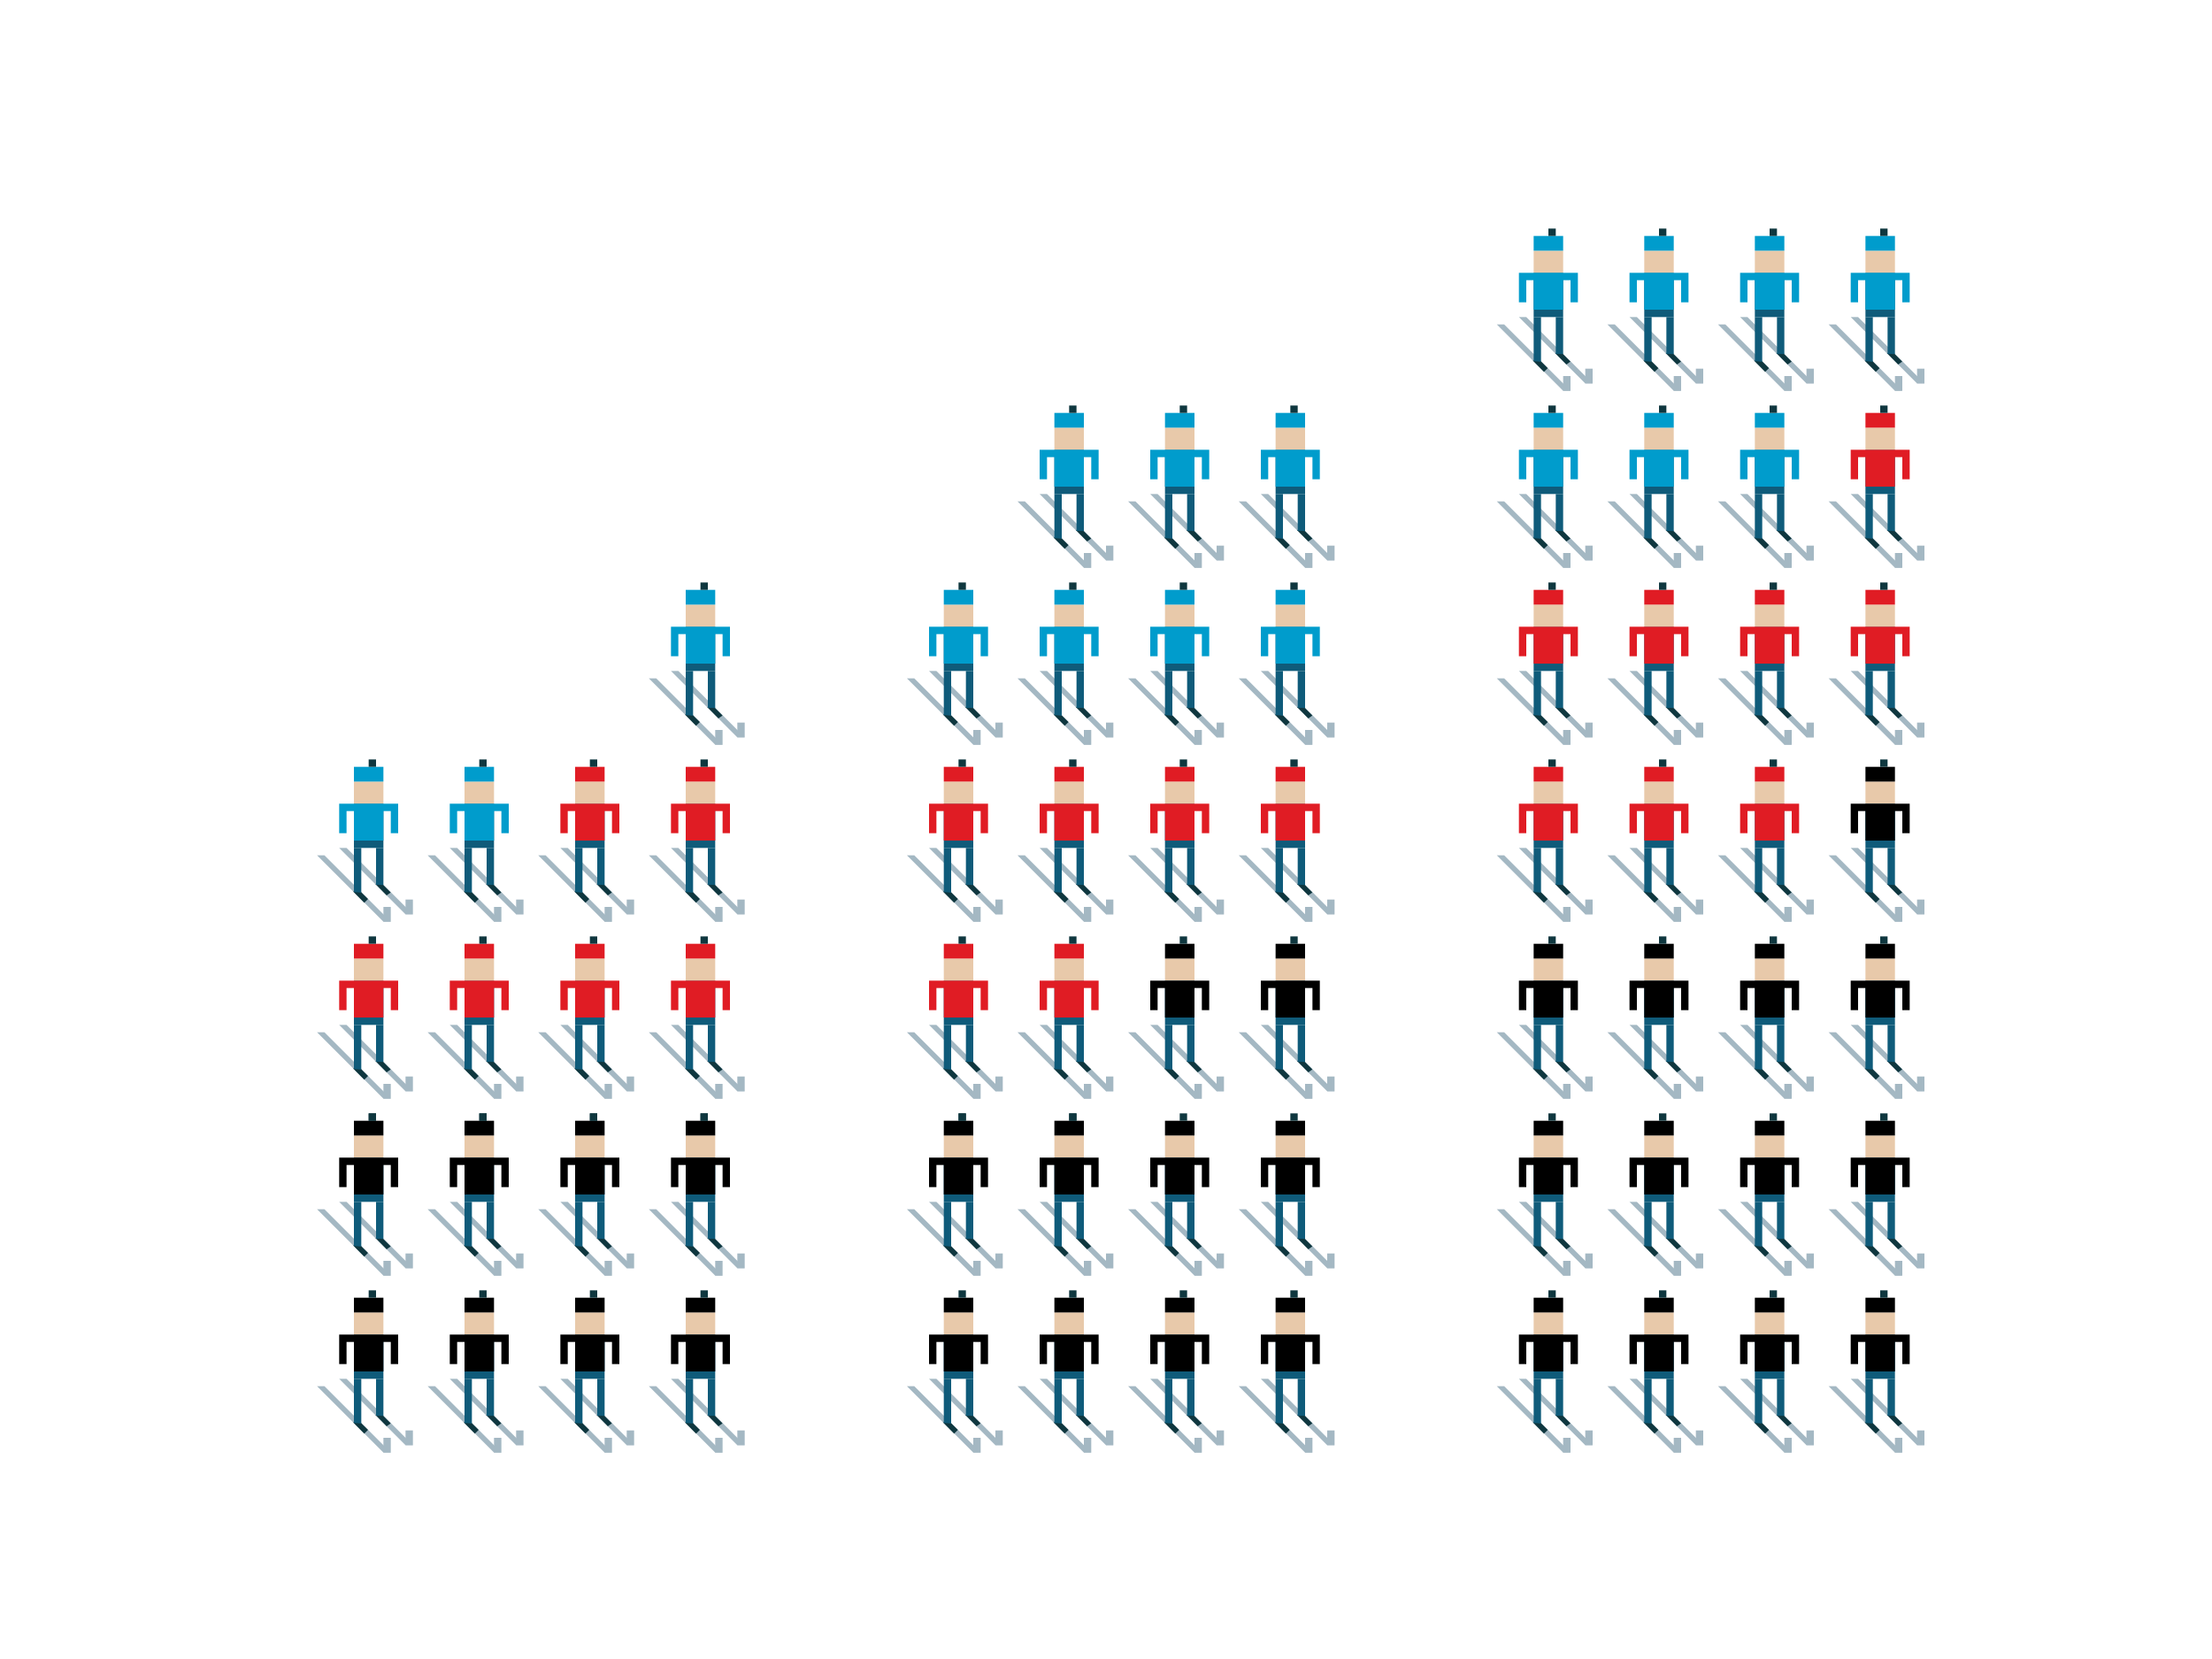 <?xml version="1.0" encoding="utf-8"?>
<!-- Generator: Adobe Illustrator 16.0.0, SVG Export Plug-In . SVG Version: 6.00 Build 0)  -->
<!DOCTYPE svg PUBLIC "-//W3C//DTD SVG 1.1//EN" "http://www.w3.org/Graphics/SVG/1.1/DTD/svg11.dtd">
<svg version="1.1" id="Calque_1" xmlns="http://www.w3.org/2000/svg" xmlns:xlink="http://www.w3.org/1999/xlink" x="0px" y="0px"
	 width="300px" height="225px" viewBox="0 0 300 225" enable-background="new 0 0 300 225" xml:space="preserve">
<g id="Focus_Background">
</g>
<g id="Focus">
</g>
<g id="Default">
	<g>
		<g>
			<g>
				<rect x="50" y="151" fill="#0F373F" width="1" height="1"/>
			</g>
			<g>
				<rect x="65" y="151" fill="#0F373F" width="1" height="1"/>
			</g>
			<g>
				<rect x="80" y="151" fill="#0F373F" width="1" height="1"/>
			</g>
			<g>
				<rect x="95" y="151" fill="#0F373F" width="1" height="1"/>
			</g>
			<g>
				<polygon fill="#A4B8C3" points="54.992,148 56,148 47,139 46,139 				"/>
				<polygon fill="#0F373F" points="52.438,145.438 52.994,145.036 51.848,143.891 50.9,143.879 				"/>
				<rect x="55" y="146" fill="#A4B8C3" width="1" height="2"/>
				<rect x="52" y="147" fill="#A4B8C3" width="1" height="2"/>
				<polygon fill="#A4B8C3" points="51.994,149 53.002,149 44,140 43,140 				"/>
				<rect x="48" y="133" fill="#0F5B7A" width="4" height="6"/>
				<path fill="#0F373F" d="M47.879,144.9l0.979-0.021l1.058,1.048l-0.517,0.511L47.879,144.9z"/>
				<polygon fill="#0F5B7A" points="51,144 52,144.021 52,139 51,139 				"/>
				<polygon fill="#0F5B7A" points="48,144.979 49,145.062 49,139 48,139 				"/>
				<rect x="48" y="130" fill="#E8C9AA" width="4" height="3"/>
				<rect x="48" y="128" fill="#E01C24" width="4" height="2"/>
				<polygon fill="#E01C24" points="53.002,133 52.002,133 49.002,133 48.002,133 47.002,133 46,133 46,137 47,137 47,134 48,134 
					48,138 52,138 52,134 53,134 53,137 54,137 54,134 54,133 				"/>
				<rect x="50" y="127" fill="#0F373F" width="1" height="1"/>
			</g>
			<g>
				<polygon fill="#A4B8C3" points="69.992,148 71,148 62,139 61,139 				"/>
				<polygon fill="#0F373F" points="67.438,145.438 67.994,145.036 66.848,143.891 65.9,143.879 				"/>
				<rect x="70" y="146" fill="#A4B8C3" width="1" height="2"/>
				<rect x="67" y="147" fill="#A4B8C3" width="1" height="2"/>
				<polygon fill="#A4B8C3" points="66.994,149 68.002,149 59,140 58,140 				"/>
				<rect x="63" y="133" fill="#0F5B7A" width="4" height="6"/>
				<path fill="#0F373F" d="M62.879,144.9l0.979-0.021l1.058,1.048l-0.517,0.511L62.879,144.9z"/>
				<polygon fill="#0F5B7A" points="66,144 67,144.021 67,139 66,139 				"/>
				<polygon fill="#0F5B7A" points="63,144.979 64,145.062 64,139 63,139 				"/>
				<rect x="63" y="130" fill="#E8C9AA" width="4" height="3"/>
				<rect x="63" y="128" fill="#E01C24" width="4" height="2"/>
				<polygon fill="#E01C24" points="68.002,133 67.002,133 64.002,133 63.002,133 62.002,133 61,133 61,137 62,137 62,134 63,134 
					63,138 67,138 67,134 68,134 68,137 69,137 69,134 69,133 				"/>
				<rect x="65" y="127" fill="#0F373F" width="1" height="1"/>
			</g>
			<g>
				<polygon fill="#A4B8C3" points="84.992,148 86,148 77,139 76,139 				"/>
				<polygon fill="#0F373F" points="82.438,145.438 82.994,145.036 81.848,143.891 80.9,143.879 				"/>
				<rect x="85" y="146" fill="#A4B8C3" width="1" height="2"/>
				<rect x="82" y="147" fill="#A4B8C3" width="1" height="2"/>
				<polygon fill="#A4B8C3" points="81.994,149 83.002,149 74,140 73,140 				"/>
				<rect x="78" y="133" fill="#0F5B7A" width="4" height="6"/>
				<path fill="#0F373F" d="M77.879,144.9l0.979-0.021l1.058,1.048l-0.517,0.511L77.879,144.9z"/>
				<polygon fill="#0F5B7A" points="81,144 82,144.021 82,139 81,139 				"/>
				<polygon fill="#0F5B7A" points="78,144.979 79,145.062 79,139 78,139 				"/>
				<rect x="78" y="130" fill="#E8C9AA" width="4" height="3"/>
				<rect x="78" y="128" fill="#E01C24" width="4" height="2"/>
				<polygon fill="#E01C24" points="83.002,133 82.002,133 79.002,133 78.002,133 77.002,133 76,133 76,137 77,137 77,134 78,134 
					78,138 82,138 82,134 83,134 83,137 84,137 84,134 84,133 				"/>
				<rect x="80" y="127" fill="#0F373F" width="1" height="1"/>
			</g>
			<g>
				<polygon fill="#A4B8C3" points="99.992,148 101,148 92,139 91,139 				"/>
				<polygon fill="#0F373F" points="97.438,145.438 97.994,145.036 96.848,143.891 95.9,143.879 				"/>
				<rect x="100" y="146" fill="#A4B8C3" width="1" height="2"/>
				<rect x="97" y="147" fill="#A4B8C3" width="1" height="2"/>
				<polygon fill="#A4B8C3" points="96.994,149 98.002,149 89,140 88,140 				"/>
				<rect x="93" y="133" fill="#0F5B7A" width="4" height="6"/>
				<path fill="#0F373F" d="M92.879,144.9l0.979-0.021l1.058,1.048l-0.517,0.511L92.879,144.9z"/>
				<polygon fill="#0F5B7A" points="96,144 97,144.021 97,139 96,139 				"/>
				<polygon fill="#0F5B7A" points="93,144.979 94,145.062 94,139 93,139 				"/>
				<rect x="93" y="130" fill="#E8C9AA" width="4" height="3"/>
				<rect x="93" y="128" fill="#E01C24" width="4" height="2"/>
				<polygon fill="#E01C24" points="98.002,133 97.002,133 94.002,133 93.002,133 92.002,133 91,133 91,137 92,137 92,134 93,134 
					93,138 97,138 97,134 98,134 98,137 99,137 99,134 99,133 				"/>
				<rect x="95" y="127" fill="#0F373F" width="1" height="1"/>
			</g>
			<g>
				<polygon fill="#A4B8C3" points="84.992,124 86,124 77,115 76,115 				"/>
				<polygon fill="#0F373F" points="82.438,121.438 82.994,121.036 81.848,119.891 80.9,119.879 				"/>
				<rect x="85" y="122" fill="#A4B8C3" width="1" height="2"/>
				<rect x="82" y="123" fill="#A4B8C3" width="1" height="2"/>
				<polygon fill="#A4B8C3" points="81.994,125 83.002,125 74,116 73,116 				"/>
				<rect x="78" y="109" fill="#0F5B7A" width="4" height="6"/>
				<path fill="#0F373F" d="M77.879,120.9l0.979-0.021l1.058,1.048l-0.517,0.511L77.879,120.9z"/>
				<polygon fill="#0F5B7A" points="81,120 82,120.021 82,115 81,115 				"/>
				<polygon fill="#0F5B7A" points="78,120.979 79,121.062 79,115 78,115 				"/>
				<rect x="78" y="106" fill="#E8C9AA" width="4" height="3"/>
				<rect x="78" y="104" fill="#E01C24" width="4" height="2"/>
				<polygon fill="#E01C24" points="83.002,109 82.002,109 79.002,109 78.002,109 77.002,109 76,109 76,113 77,113 77,110 78,110 
					78,114 82,114 82,110 83,110 83,113 84,113 84,110 84,109 				"/>
				<rect x="80" y="103" fill="#0F373F" width="1" height="1"/>
			</g>
			<g>
				<polygon fill="#A4B8C3" points="99.992,124 101,124 92,115 91,115 				"/>
				<polygon fill="#0F373F" points="97.438,121.438 97.994,121.036 96.848,119.891 95.9,119.879 				"/>
				<rect x="100" y="122" fill="#A4B8C3" width="1" height="2"/>
				<rect x="97" y="123" fill="#A4B8C3" width="1" height="2"/>
				<polygon fill="#A4B8C3" points="96.994,125 98.002,125 89,116 88,116 				"/>
				<rect x="93" y="109" fill="#0F5B7A" width="4" height="6"/>
				<path fill="#0F373F" d="M92.879,120.9l0.979-0.021l1.058,1.048l-0.517,0.511L92.879,120.9z"/>
				<polygon fill="#0F5B7A" points="96,120 97,120.021 97,115 96,115 				"/>
				<polygon fill="#0F5B7A" points="93,120.979 94,121.062 94,115 93,115 				"/>
				<rect x="93" y="106" fill="#E8C9AA" width="4" height="3"/>
				<rect x="93" y="104" fill="#E01C24" width="4" height="2"/>
				<polygon fill="#E01C24" points="98.002,109 97.002,109 94.002,109 93.002,109 92.002,109 91,109 91,113 92,113 92,110 93,110 
					93,114 97,114 97,110 98,110 98,113 99,113 99,110 99,109 				"/>
				<rect x="95" y="103" fill="#0F373F" width="1" height="1"/>
			</g>
		</g>
		<g>
			<g>
				<rect x="130" y="151" fill="#0F373F" width="1" height="1"/>
			</g>
			<g>
				<rect x="145" y="151" fill="#0F373F" width="1" height="1"/>
			</g>
			<g>
				<polygon fill="#A4B8C3" points="134.992,148 136,148 127,139 126,139 				"/>
				<polygon fill="#0F373F" points="132.438,145.438 132.994,145.036 131.848,143.891 130.9,143.879 				"/>
				<rect x="135" y="146" fill="#A4B8C3" width="1" height="2"/>
				<rect x="132" y="147" fill="#A4B8C3" width="1" height="2"/>
				<polygon fill="#A4B8C3" points="131.994,149 133.002,149 124,140 123,140 				"/>
				<rect x="128" y="133" fill="#0F5B7A" width="4" height="6"/>
				<path fill="#0F373F" d="M127.879,144.9l0.979-0.021l1.058,1.048l-0.517,0.511L127.879,144.9z"/>
				<polygon fill="#0F5B7A" points="131,144 132,144.021 132,139 131,139 				"/>
				<polygon fill="#0F5B7A" points="128,144.979 129,145.062 129,139 128,139 				"/>
				<rect x="128" y="130" fill="#E8C9AA" width="4" height="3"/>
				<rect x="128" y="128" fill="#E01C24" width="4" height="2"/>
				<polygon fill="#E01C24" points="133.002,133 132.002,133 129.002,133 128.002,133 127.002,133 126,133 126,137 127,137 127,134 
					128,134 128,138 132,138 132,134 133,134 133,137 134,137 134,134 134,133 				"/>
				<rect x="130" y="127" fill="#0F373F" width="1" height="1"/>
			</g>
			<g>
				<polygon fill="#A4B8C3" points="149.992,148 151,148 142,139 141,139 				"/>
				<polygon fill="#0F373F" points="147.438,145.438 147.994,145.036 146.848,143.891 145.9,143.879 				"/>
				<rect x="150" y="146" fill="#A4B8C3" width="1" height="2"/>
				<rect x="147" y="147" fill="#A4B8C3" width="1" height="2"/>
				<polygon fill="#A4B8C3" points="146.994,149 148.002,149 139,140 138,140 				"/>
				<rect x="143" y="133" fill="#0F5B7A" width="4" height="6"/>
				<path fill="#0F373F" d="M142.879,144.9l0.979-0.021l1.058,1.048l-0.517,0.511L142.879,144.9z"/>
				<polygon fill="#0F5B7A" points="146,144 147,144.021 147,139 146,139 				"/>
				<polygon fill="#0F5B7A" points="143,144.979 144,145.062 144,139 143,139 				"/>
				<rect x="143" y="130" fill="#E8C9AA" width="4" height="3"/>
				<rect x="143" y="128" fill="#E01C24" width="4" height="2"/>
				<polygon fill="#E01C24" points="148.002,133 147.002,133 144.002,133 143.002,133 142.002,133 141,133 141,137 142,137 142,134 
					143,134 143,138 147,138 147,134 148,134 148,137 149,137 149,134 149,133 				"/>
				<rect x="145" y="127" fill="#0F373F" width="1" height="1"/>
			</g>
			<g>
				<polygon fill="#A4B8C3" points="134.992,124 136,124 127,115 126,115 				"/>
				<polygon fill="#0F373F" points="132.438,121.438 132.994,121.036 131.848,119.891 130.9,119.879 				"/>
				<rect x="135" y="122" fill="#A4B8C3" width="1" height="2"/>
				<rect x="132" y="123" fill="#A4B8C3" width="1" height="2"/>
				<polygon fill="#A4B8C3" points="131.994,125 133.002,125 124,116 123,116 				"/>
				<rect x="128" y="109" fill="#0F5B7A" width="4" height="6"/>
				<path fill="#0F373F" d="M127.879,120.9l0.979-0.021l1.058,1.048l-0.517,0.511L127.879,120.9z"/>
				<polygon fill="#0F5B7A" points="131,120 132,120.021 132,115 131,115 				"/>
				<polygon fill="#0F5B7A" points="128,120.979 129,121.062 129,115 128,115 				"/>
				<rect x="128" y="106" fill="#E8C9AA" width="4" height="3"/>
				<rect x="128" y="104" fill="#E01C24" width="4" height="2"/>
				<polygon fill="#E01C24" points="133.002,109 132.002,109 129.002,109 128.002,109 127.002,109 126,109 126,113 127,113 127,110 
					128,110 128,114 132,114 132,110 133,110 133,113 134,113 134,110 134,109 				"/>
				<rect x="130" y="103" fill="#0F373F" width="1" height="1"/>
			</g>
			<g>
				<polygon fill="#A4B8C3" points="149.992,124 151,124 142,115 141,115 				"/>
				<polygon fill="#0F373F" points="147.438,121.438 147.994,121.036 146.848,119.891 145.9,119.879 				"/>
				<rect x="150" y="122" fill="#A4B8C3" width="1" height="2"/>
				<rect x="147" y="123" fill="#A4B8C3" width="1" height="2"/>
				<polygon fill="#A4B8C3" points="146.994,125 148.002,125 139,116 138,116 				"/>
				<rect x="143" y="109" fill="#0F5B7A" width="4" height="6"/>
				<path fill="#0F373F" d="M142.879,120.9l0.979-0.021l1.058,1.048l-0.517,0.511L142.879,120.9z"/>
				<polygon fill="#0F5B7A" points="146,120 147,120.021 147,115 146,115 				"/>
				<polygon fill="#0F5B7A" points="143,120.979 144,121.062 144,115 143,115 				"/>
				<rect x="143" y="106" fill="#E8C9AA" width="4" height="3"/>
				<rect x="143" y="104" fill="#E01C24" width="4" height="2"/>
				<polygon fill="#E01C24" points="148.002,109 147.002,109 144.002,109 143.002,109 142.002,109 141,109 141,113 142,113 142,110 
					143,110 143,114 147,114 147,110 148,110 148,113 149,113 149,110 149,109 				"/>
				<rect x="145" y="103" fill="#0F373F" width="1" height="1"/>
			</g>
			<g>
				<polygon fill="#A4B8C3" points="164.992,124 166,124 157,115 156,115 				"/>
				<polygon fill="#0F373F" points="162.438,121.438 162.994,121.036 161.848,119.891 160.9,119.879 				"/>
				<rect x="165" y="122" fill="#A4B8C3" width="1" height="2"/>
				<rect x="162" y="123" fill="#A4B8C3" width="1" height="2"/>
				<polygon fill="#A4B8C3" points="161.994,125 163.002,125 154,116 153,116 				"/>
				<rect x="158" y="109" fill="#0F5B7A" width="4" height="6"/>
				<path fill="#0F373F" d="M157.879,120.9l0.979-0.021l1.06,1.048l-0.519,0.511L157.879,120.9z"/>
				<polygon fill="#0F5B7A" points="161,120 162,120.021 162,115 161,115 				"/>
				<polygon fill="#0F5B7A" points="158,120.979 159,121.062 159,115 158,115 				"/>
				<rect x="158" y="106" fill="#E8C9AA" width="4" height="3"/>
				<rect x="158" y="104" fill="#E01C24" width="4" height="2"/>
				<polygon fill="#E01C24" points="163.002,109 162.002,109 159.002,109 158.002,109 157.002,109 156,109 156,113 157,113 157,110 
					158,110 158,114 162,114 162,110 163,110 163,113 164,113 164,110 164,109 				"/>
				<rect x="160" y="103" fill="#0F373F" width="1" height="1"/>
			</g>
			<g>
				<polygon fill="#A4B8C3" points="179.992,124 181,124 172,115 171,115 				"/>
				<polygon fill="#0F373F" points="177.438,121.438 177.994,121.036 176.848,119.891 175.9,119.879 				"/>
				<rect x="180" y="122" fill="#A4B8C3" width="1" height="2"/>
				<rect x="177" y="123" fill="#A4B8C3" width="1" height="2"/>
				<polygon fill="#A4B8C3" points="176.994,125 178.002,125 169,116 168,116 				"/>
				<rect x="173" y="109" fill="#0F5B7A" width="4" height="6"/>
				<path fill="#0F373F" d="M172.879,120.9l0.979-0.021l1.06,1.048l-0.519,0.511L172.879,120.9z"/>
				<polygon fill="#0F5B7A" points="176,120 177,120.021 177,115 176,115 				"/>
				<polygon fill="#0F5B7A" points="173,120.979 174,121.062 174,115 173,115 				"/>
				<rect x="173" y="106" fill="#E8C9AA" width="4" height="3"/>
				<rect x="173" y="104" fill="#E01C24" width="4" height="2"/>
				<polygon fill="#E01C24" points="178.002,109 177.002,109 174.002,109 173.002,109 172.002,109 171,109 171,113 172,113 172,110 
					173,110 173,114 177,114 177,110 178,110 178,113 179,113 179,110 179,109 				"/>
				<rect x="175" y="103" fill="#0F373F" width="1" height="1"/>
			</g>
		</g>
		<g>
			<g>
				<polygon fill="#A4B8C3" points="214.992,124 216,124 207,115 206,115 				"/>
				<polygon fill="#0F373F" points="212.438,121.438 212.994,121.036 211.848,119.891 210.9,119.879 				"/>
				<rect x="215" y="122" fill="#A4B8C3" width="1" height="2"/>
				<rect x="212" y="123" fill="#A4B8C3" width="1" height="2"/>
				<polygon fill="#A4B8C3" points="211.994,125 213.002,125 204,116 203,116 				"/>
				<rect x="208" y="109" fill="#0F5B7A" width="4" height="6"/>
				<path fill="#0F373F" d="M207.879,120.9l0.979-0.021l1.06,1.048l-0.519,0.511L207.879,120.9z"/>
				<polygon fill="#0F5B7A" points="211,120 212,120.021 212,115 211,115 				"/>
				<polygon fill="#0F5B7A" points="208,120.979 209,121.062 209,115 208,115 				"/>
				<rect x="208" y="106" fill="#E8C9AA" width="4" height="3"/>
				<rect x="208" y="104" fill="#E01C24" width="4" height="2"/>
				<polygon fill="#E01C24" points="213.002,109 212.002,109 209.002,109 208.002,109 207.002,109 206,109 206,113 207,113 207,110 
					208,110 208,114 212,114 212,110 213,110 213,113 214,113 214,110 214,109 				"/>
				<rect x="210" y="103" fill="#0F373F" width="1" height="1"/>
			</g>
			<g>
				<polygon fill="#A4B8C3" points="229.992,124 231,124 222,115 221,115 				"/>
				<polygon fill="#0F373F" points="227.438,121.438 227.994,121.036 226.848,119.891 225.9,119.879 				"/>
				<rect x="230" y="122" fill="#A4B8C3" width="1" height="2"/>
				<rect x="227" y="123" fill="#A4B8C3" width="1" height="2"/>
				<polygon fill="#A4B8C3" points="226.994,125 228.002,125 219,116 218,116 				"/>
				<rect x="223" y="109" fill="#0F5B7A" width="4" height="6"/>
				<path fill="#0F373F" d="M222.879,120.9l0.979-0.021l1.06,1.048l-0.519,0.511L222.879,120.9z"/>
				<polygon fill="#0F5B7A" points="226,120 227,120.021 227,115 226,115 				"/>
				<polygon fill="#0F5B7A" points="223,120.979 224,121.062 224,115 223,115 				"/>
				<rect x="223" y="106" fill="#E8C9AA" width="4" height="3"/>
				<rect x="223" y="104" fill="#E01C24" width="4" height="2"/>
				<polygon fill="#E01C24" points="228.002,109 227.002,109 224.002,109 223.002,109 222.002,109 221,109 221,113 222,113 222,110 
					223,110 223,114 227,114 227,110 228,110 228,113 229,113 229,110 229,109 				"/>
				<rect x="225" y="103" fill="#0F373F" width="1" height="1"/>
			</g>
			<g>
				<polygon fill="#A4B8C3" points="244.992,124 246,124 237,115 236,115 				"/>
				<polygon fill="#0F373F" points="242.438,121.438 242.994,121.036 241.848,119.891 240.9,119.879 				"/>
				<rect x="245" y="122" fill="#A4B8C3" width="1" height="2"/>
				<rect x="242" y="123" fill="#A4B8C3" width="1" height="2"/>
				<polygon fill="#A4B8C3" points="241.994,125 243.002,125 234,116 233,116 				"/>
				<rect x="238" y="109" fill="#0F5B7A" width="4" height="6"/>
				<path fill="#0F373F" d="M237.879,120.9l0.979-0.021l1.06,1.048l-0.519,0.511L237.879,120.9z"/>
				<polygon fill="#0F5B7A" points="241,120 242,120.021 242,115 241,115 				"/>
				<polygon fill="#0F5B7A" points="238,120.979 239,121.062 239,115 238,115 				"/>
				<rect x="238" y="106" fill="#E8C9AA" width="4" height="3"/>
				<rect x="238" y="104" fill="#E01C24" width="4" height="2"/>
				<polygon fill="#E01C24" points="243.002,109 242.002,109 239.002,109 238.002,109 237.002,109 236,109 236,113 237,113 237,110 
					238,110 238,114 242,114 242,110 243,110 243,113 244,113 244,110 244,109 				"/>
				<rect x="240" y="103" fill="#0F373F" width="1" height="1"/>
			</g>
			<g>
				<polygon fill="#A4B8C3" points="214.992,100 216,100 207,91 206,91 				"/>
				<polygon fill="#0F373F" points="212.438,97.438 212.994,97.036 211.848,95.891 210.9,95.879 				"/>
				<rect x="215" y="98" fill="#A4B8C3" width="1" height="2"/>
				<rect x="212" y="99" fill="#A4B8C3" width="1" height="2"/>
				<polygon fill="#A4B8C3" points="211.994,101 213.002,101 204,92 203,92 				"/>
				<rect x="208" y="85" fill="#0F5B7A" width="4" height="6"/>
				<path fill="#0F373F" d="M207.879,96.9l0.979-0.021l1.06,1.048l-0.519,0.51L207.879,96.9z"/>
				<polygon fill="#0F5B7A" points="211,96 212,96.021 212,91 211,91 				"/>
				<polygon fill="#0F5B7A" points="208,96.979 209,97.062 209,91 208,91 				"/>
				<rect x="208" y="82" fill="#E8C9AA" width="4" height="3"/>
				<rect x="208" y="80" fill="#E01C24" width="4" height="2"/>
				<polygon fill="#E01C24" points="213.002,85 212.002,85 209.002,85 208.002,85 207.002,85 206,85 206,89 207,89 207,86 208,86 
					208,90 212,90 212,86 213,86 213,89 214,89 214,86 214,85 				"/>
				<rect x="210" y="79" fill="#0F373F" width="1" height="1"/>
			</g>
			<g>
				<polygon fill="#A4B8C3" points="229.992,100 231,100 222,91 221,91 				"/>
				<polygon fill="#0F373F" points="227.438,97.438 227.994,97.036 226.848,95.891 225.9,95.879 				"/>
				<rect x="230" y="98" fill="#A4B8C3" width="1" height="2"/>
				<rect x="227" y="99" fill="#A4B8C3" width="1" height="2"/>
				<polygon fill="#A4B8C3" points="226.994,101 228.002,101 219,92 218,92 				"/>
				<rect x="223" y="85" fill="#0F5B7A" width="4" height="6"/>
				<path fill="#0F373F" d="M222.879,96.9l0.979-0.021l1.06,1.048l-0.519,0.51L222.879,96.9z"/>
				<polygon fill="#0F5B7A" points="226,96 227,96.021 227,91 226,91 				"/>
				<polygon fill="#0F5B7A" points="223,96.979 224,97.062 224,91 223,91 				"/>
				<rect x="223" y="82" fill="#E8C9AA" width="4" height="3"/>
				<rect x="223" y="80" fill="#E01C24" width="4" height="2"/>
				<polygon fill="#E01C24" points="228.002,85 227.002,85 224.002,85 223.002,85 222.002,85 221,85 221,89 222,89 222,86 223,86 
					223,90 227,90 227,86 228,86 228,89 229,89 229,86 229,85 				"/>
				<rect x="225" y="79" fill="#0F373F" width="1" height="1"/>
			</g>
			<g>
				<polygon fill="#A4B8C3" points="244.992,100 246,100 237,91 236,91 				"/>
				<polygon fill="#0F373F" points="242.438,97.438 242.994,97.036 241.848,95.891 240.9,95.879 				"/>
				<rect x="245" y="98" fill="#A4B8C3" width="1" height="2"/>
				<rect x="242" y="99" fill="#A4B8C3" width="1" height="2"/>
				<polygon fill="#A4B8C3" points="241.994,101 243.002,101 234,92 233,92 				"/>
				<rect x="238" y="85" fill="#0F5B7A" width="4" height="6"/>
				<path fill="#0F373F" d="M237.879,96.9l0.979-0.021l1.06,1.048l-0.519,0.51L237.879,96.9z"/>
				<polygon fill="#0F5B7A" points="241,96 242,96.021 242,91 241,91 				"/>
				<polygon fill="#0F5B7A" points="238,96.979 239,97.062 239,91 238,91 				"/>
				<rect x="238" y="82" fill="#E8C9AA" width="4" height="3"/>
				<rect x="238" y="80" fill="#E01C24" width="4" height="2"/>
				<polygon fill="#E01C24" points="243.002,85 242.002,85 239.002,85 238.002,85 237.002,85 236,85 236,89 237,89 237,86 238,86 
					238,90 242,90 242,86 243,86 243,89 244,89 244,86 244,85 				"/>
				<rect x="240" y="79" fill="#0F373F" width="1" height="1"/>
			</g>
			<g>
				<polygon fill="#A4B8C3" points="259.992,100 261,100 252,91 251,91 				"/>
				<polygon fill="#0F373F" points="257.438,97.438 257.994,97.036 256.848,95.891 255.9,95.879 				"/>
				<rect x="260" y="98" fill="#A4B8C3" width="1" height="2"/>
				<rect x="257" y="99" fill="#A4B8C3" width="1" height="2"/>
				<polygon fill="#A4B8C3" points="256.994,101 258.002,101 249,92 248,92 				"/>
				<rect x="253" y="85" fill="#0F5B7A" width="4" height="6"/>
				<path fill="#0F373F" d="M252.879,96.9l0.979-0.021l1.06,1.048l-0.519,0.51L252.879,96.9z"/>
				<polygon fill="#0F5B7A" points="256,96 257,96.021 257,91 256,91 				"/>
				<polygon fill="#0F5B7A" points="253,96.979 254,97.062 254,91 253,91 				"/>
				<rect x="253" y="82" fill="#E8C9AA" width="4" height="3"/>
				<rect x="253" y="80" fill="#E01C24" width="4" height="2"/>
				<polygon fill="#E01C24" points="258.002,85 257.002,85 254.002,85 253.002,85 252.002,85 251,85 251,89 252,89 252,86 253,86 
					253,90 257,90 257,86 258,86 258,89 259,89 259,86 259,85 				"/>
				<rect x="255" y="79" fill="#0F373F" width="1" height="1"/>
			</g>
			<g>
				<polygon fill="#A4B8C3" points="259.992,76 261,76 252,67 251,67 				"/>
				<polygon fill="#0F373F" points="257.438,73.438 257.994,73.036 256.848,71.891 255.9,71.879 				"/>
				<rect x="260" y="74" fill="#A4B8C3" width="1" height="2"/>
				<rect x="257" y="75" fill="#A4B8C3" width="1" height="2"/>
				<polygon fill="#A4B8C3" points="256.994,77 258.002,77 249,68 248,68 				"/>
				<rect x="253" y="61" fill="#0F5B7A" width="4" height="6"/>
				<path fill="#0F373F" d="M252.879,72.9l0.979-0.021l1.06,1.048l-0.519,0.51L252.879,72.9z"/>
				<polygon fill="#0F5B7A" points="256,72 257,72.021 257,67 256,67 				"/>
				<polygon fill="#0F5B7A" points="253,72.979 254,73.062 254,67 253,67 				"/>
				<rect x="253" y="58" fill="#E8C9AA" width="4" height="3"/>
				<rect x="253" y="56" fill="#E01C24" width="4" height="2"/>
				<polygon fill="#E01C24" points="258.002,61 257.002,61 254.002,61 253.002,61 252.002,61 251,61 251,65 252,65 252,62 253,62 
					253,66 257,66 257,62 258,62 258,65 259,65 259,62 259,61 				"/>
				<rect x="255" y="55" fill="#0F373F" width="1" height="1"/>
			</g>
		</g>
	</g>
	<g>
		<g>
			<polygon fill="#A4B8C3" points="54.992,196 56,196 47,187 46,187 			"/>
			<polygon fill="#0F373F" points="52.438,193.438 52.994,193.036 51.848,191.891 50.9,191.879 			"/>
			<rect x="55" y="194" fill="#A4B8C3" width="1" height="2"/>
			<rect x="52" y="195" fill="#A4B8C3" width="1" height="2"/>
			<polygon fill="#A4B8C3" points="51.994,197 53.002,197 44,188 43,188 			"/>
			<rect x="48" y="181" fill="#0F5B7A" width="4" height="6"/>
			<path fill="#0F373F" d="M47.879,192.9l0.979-0.021l1.058,1.048l-0.517,0.511L47.879,192.9z"/>
			<polygon fill="#0F5B7A" points="51,192 52,192.021 52,187 51,187 			"/>
			<polygon fill="#0F5B7A" points="48,192.979 49,193.062 49,187 48,187 			"/>
			<rect x="48" y="178" fill="#E8C9AA" width="4" height="3"/>
			<rect x="48" y="176" width="4" height="2"/>
			<polygon points="53.002,181 52.002,181 49.002,181 48.002,181 47.002,181 46,181 46,185 47,185 47,182 48,182 48,186 52,186 
				52,182 53,182 53,185 54,185 54,182 54,181 			"/>
			<rect x="50" y="175" fill="#0F373F" width="1" height="1"/>
		</g>
		<g>
			<polygon fill="#A4B8C3" points="69.992,196 71,196 62,187 61,187 			"/>
			<polygon fill="#0F373F" points="67.438,193.438 67.994,193.036 66.848,191.891 65.9,191.879 			"/>
			<rect x="70" y="194" fill="#A4B8C3" width="1" height="2"/>
			<rect x="67" y="195" fill="#A4B8C3" width="1" height="2"/>
			<polygon fill="#A4B8C3" points="66.994,197 68.002,197 59,188 58,188 			"/>
			<rect x="63" y="181" fill="#0F5B7A" width="4" height="6"/>
			<path fill="#0F373F" d="M62.879,192.9l0.979-0.021l1.058,1.048l-0.517,0.511L62.879,192.9z"/>
			<polygon fill="#0F5B7A" points="66,192 67,192.021 67,187 66,187 			"/>
			<polygon fill="#0F5B7A" points="63,192.979 64,193.062 64,187 63,187 			"/>
			<rect x="63" y="178" fill="#E8C9AA" width="4" height="3"/>
			<rect x="63" y="176" width="4" height="2"/>
			<polygon points="68.002,181 67.002,181 64.002,181 63.002,181 62.002,181 61,181 61,185 62,185 62,182 63,182 63,186 67,186 
				67,182 68,182 68,185 69,185 69,182 69,181 			"/>
			<rect x="65" y="175" fill="#0F373F" width="1" height="1"/>
		</g>
		<g>
			<polygon fill="#A4B8C3" points="84.992,196 86,196 77,187 76,187 			"/>
			<polygon fill="#0F373F" points="82.438,193.438 82.994,193.036 81.848,191.891 80.9,191.879 			"/>
			<rect x="85" y="194" fill="#A4B8C3" width="1" height="2"/>
			<rect x="82" y="195" fill="#A4B8C3" width="1" height="2"/>
			<polygon fill="#A4B8C3" points="81.994,197 83.002,197 74,188 73,188 			"/>
			<rect x="78" y="181" fill="#0F5B7A" width="4" height="6"/>
			<path fill="#0F373F" d="M77.879,192.9l0.979-0.021l1.058,1.048l-0.517,0.511L77.879,192.9z"/>
			<polygon fill="#0F5B7A" points="81,192 82,192.021 82,187 81,187 			"/>
			<polygon fill="#0F5B7A" points="78,192.979 79,193.062 79,187 78,187 			"/>
			<rect x="78" y="178" fill="#E8C9AA" width="4" height="3"/>
			<rect x="78" y="176" width="4" height="2"/>
			<polygon points="83.002,181 82.002,181 79.002,181 78.002,181 77.002,181 76,181 76,185 77,185 77,182 78,182 78,186 82,186 
				82,182 83,182 83,185 84,185 84,182 84,181 			"/>
			<rect x="80" y="175" fill="#0F373F" width="1" height="1"/>
		</g>
		<g>
			<polygon fill="#A4B8C3" points="99.992,196 101,196 92,187 91,187 			"/>
			<polygon fill="#0F373F" points="97.438,193.438 97.994,193.036 96.848,191.891 95.9,191.879 			"/>
			<rect x="100" y="194" fill="#A4B8C3" width="1" height="2"/>
			<rect x="97" y="195" fill="#A4B8C3" width="1" height="2"/>
			<polygon fill="#A4B8C3" points="96.994,197 98.002,197 89,188 88,188 			"/>
			<rect x="93" y="181" fill="#0F5B7A" width="4" height="6"/>
			<path fill="#0F373F" d="M92.879,192.9l0.979-0.021l1.058,1.048l-0.517,0.511L92.879,192.9z"/>
			<polygon fill="#0F5B7A" points="96,192 97,192.021 97,187 96,187 			"/>
			<polygon fill="#0F5B7A" points="93,192.979 94,193.062 94,187 93,187 			"/>
			<rect x="93" y="178" fill="#E8C9AA" width="4" height="3"/>
			<rect x="93" y="176" width="4" height="2"/>
			<polygon points="98.002,181 97.002,181 94.002,181 93.002,181 92.002,181 91,181 91,185 92,185 92,182 93,182 93,186 97,186 
				97,182 98,182 98,185 99,185 99,182 99,181 			"/>
			<rect x="95" y="175" fill="#0F373F" width="1" height="1"/>
		</g>
		<g>
			<polygon fill="#A4B8C3" points="54.992,172 56,172 47,163 46,163 			"/>
			<polygon fill="#0F373F" points="52.438,169.438 52.994,169.036 51.848,167.891 50.9,167.879 			"/>
			<rect x="55" y="170" fill="#A4B8C3" width="1" height="2"/>
			<rect x="52" y="171" fill="#A4B8C3" width="1" height="2"/>
			<polygon fill="#A4B8C3" points="51.994,173 53.002,173 44,164 43,164 			"/>
			<rect x="48" y="157" fill="#0F5B7A" width="4" height="6"/>
			<path fill="#0F373F" d="M47.879,168.9l0.979-0.021l1.058,1.048l-0.517,0.511L47.879,168.9z"/>
			<polygon fill="#0F5B7A" points="51,168 52,168.021 52,163 51,163 			"/>
			<polygon fill="#0F5B7A" points="48,168.979 49,169.062 49,163 48,163 			"/>
			<rect x="48" y="154" fill="#E8C9AA" width="4" height="3"/>
			<rect x="48" y="152" width="4" height="2"/>
			<polygon points="53.002,157 52.002,157 49.002,157 48.002,157 47.002,157 46,157 46,161 47,161 47,158 48,158 48,162 52,162 
				52,158 53,158 53,161 54,161 54,158 54,157 			"/>
			<rect x="50" y="151" fill="#0F373F" width="1" height="1"/>
		</g>
		<g>
			<polygon fill="#A4B8C3" points="69.992,172 71,172 62,163 61,163 			"/>
			<polygon fill="#0F373F" points="67.438,169.438 67.994,169.036 66.848,167.891 65.9,167.879 			"/>
			<rect x="70" y="170" fill="#A4B8C3" width="1" height="2"/>
			<rect x="67" y="171" fill="#A4B8C3" width="1" height="2"/>
			<polygon fill="#A4B8C3" points="66.994,173 68.002,173 59,164 58,164 			"/>
			<rect x="63" y="157" fill="#0F5B7A" width="4" height="6"/>
			<path fill="#0F373F" d="M62.879,168.9l0.979-0.021l1.058,1.048l-0.517,0.511L62.879,168.9z"/>
			<polygon fill="#0F5B7A" points="66,168 67,168.021 67,163 66,163 			"/>
			<polygon fill="#0F5B7A" points="63,168.979 64,169.062 64,163 63,163 			"/>
			<rect x="63" y="154" fill="#E8C9AA" width="4" height="3"/>
			<rect x="63" y="152" width="4" height="2"/>
			<polygon points="68.002,157 67.002,157 64.002,157 63.002,157 62.002,157 61,157 61,161 62,161 62,158 63,158 63,162 67,162 
				67,158 68,158 68,161 69,161 69,158 69,157 			"/>
			<rect x="65" y="151" fill="#0F373F" width="1" height="1"/>
		</g>
		<g>
			<polygon fill="#A4B8C3" points="84.992,172 86,172 77,163 76,163 			"/>
			<polygon fill="#0F373F" points="82.438,169.438 82.994,169.036 81.848,167.891 80.9,167.879 			"/>
			<rect x="85" y="170" fill="#A4B8C3" width="1" height="2"/>
			<rect x="82" y="171" fill="#A4B8C3" width="1" height="2"/>
			<polygon fill="#A4B8C3" points="81.994,173 83.002,173 74,164 73,164 			"/>
			<rect x="78" y="157" fill="#0F5B7A" width="4" height="6"/>
			<path fill="#0F373F" d="M77.879,168.9l0.979-0.021l1.058,1.048l-0.517,0.511L77.879,168.9z"/>
			<polygon fill="#0F5B7A" points="81,168 82,168.021 82,163 81,163 			"/>
			<polygon fill="#0F5B7A" points="78,168.979 79,169.062 79,163 78,163 			"/>
			<rect x="78" y="154" fill="#E8C9AA" width="4" height="3"/>
			<rect x="78" y="152" width="4" height="2"/>
			<polygon points="83.002,157 82.002,157 79.002,157 78.002,157 77.002,157 76,157 76,161 77,161 77,158 78,158 78,162 82,162 
				82,158 83,158 83,161 84,161 84,158 84,157 			"/>
			<rect x="80" y="151" fill="#0F373F" width="1" height="1"/>
		</g>
		<g>
			<polygon fill="#A4B8C3" points="99.992,172 101,172 92,163 91,163 			"/>
			<polygon fill="#0F373F" points="97.438,169.438 97.994,169.036 96.848,167.891 95.9,167.879 			"/>
			<rect x="100" y="170" fill="#A4B8C3" width="1" height="2"/>
			<rect x="97" y="171" fill="#A4B8C3" width="1" height="2"/>
			<polygon fill="#A4B8C3" points="96.994,173 98.002,173 89,164 88,164 			"/>
			<rect x="93" y="157" fill="#0F5B7A" width="4" height="6"/>
			<path fill="#0F373F" d="M92.879,168.9l0.979-0.021l1.058,1.048l-0.517,0.511L92.879,168.9z"/>
			<polygon fill="#0F5B7A" points="96,168 97,168.021 97,163 96,163 			"/>
			<polygon fill="#0F5B7A" points="93,168.979 94,169.062 94,163 93,163 			"/>
			<rect x="93" y="154" fill="#E8C9AA" width="4" height="3"/>
			<rect x="93" y="152" width="4" height="2"/>
			<polygon points="98.002,157 97.002,157 94.002,157 93.002,157 92.002,157 91,157 91,161 92,161 92,158 93,158 93,162 97,162 
				97,158 98,158 98,161 99,161 99,158 99,157 			"/>
			<rect x="95" y="151" fill="#0F373F" width="1" height="1"/>
		</g>
		<g>
			<polygon fill="#A4B8C3" points="134.992,196 136,196 127,187 126,187 			"/>
			<polygon fill="#0F373F" points="132.438,193.438 132.994,193.036 131.848,191.891 130.9,191.879 			"/>
			<rect x="135" y="194" fill="#A4B8C3" width="1" height="2"/>
			<rect x="132" y="195" fill="#A4B8C3" width="1" height="2"/>
			<polygon fill="#A4B8C3" points="131.994,197 133.002,197 124,188 123,188 			"/>
			<rect x="128" y="181" fill="#0F5B7A" width="4" height="6"/>
			<path fill="#0F373F" d="M127.879,192.9l0.979-0.021l1.058,1.048l-0.517,0.511L127.879,192.9z"/>
			<polygon fill="#0F5B7A" points="131,192 132,192.021 132,187 131,187 			"/>
			<polygon fill="#0F5B7A" points="128,192.979 129,193.062 129,187 128,187 			"/>
			<rect x="128" y="178" fill="#E8C9AA" width="4" height="3"/>
			<rect x="128" y="176" width="4" height="2"/>
			<polygon points="133.002,181 132.002,181 129.002,181 128.002,181 127.002,181 126,181 126,185 127,185 127,182 128,182 128,186 
				132,186 132,182 133,182 133,185 134,185 134,182 134,181 			"/>
			<rect x="130" y="175" fill="#0F373F" width="1" height="1"/>
		</g>
		<g>
			<polygon fill="#A4B8C3" points="149.992,196 151,196 142,187 141,187 			"/>
			<polygon fill="#0F373F" points="147.438,193.438 147.994,193.036 146.848,191.891 145.9,191.879 			"/>
			<rect x="150" y="194" fill="#A4B8C3" width="1" height="2"/>
			<rect x="147" y="195" fill="#A4B8C3" width="1" height="2"/>
			<polygon fill="#A4B8C3" points="146.994,197 148.002,197 139,188 138,188 			"/>
			<rect x="143" y="181" fill="#0F5B7A" width="4" height="6"/>
			<path fill="#0F373F" d="M142.879,192.9l0.979-0.021l1.058,1.048l-0.517,0.511L142.879,192.9z"/>
			<polygon fill="#0F5B7A" points="146,192 147,192.021 147,187 146,187 			"/>
			<polygon fill="#0F5B7A" points="143,192.979 144,193.062 144,187 143,187 			"/>
			<rect x="143" y="178" fill="#E8C9AA" width="4" height="3"/>
			<rect x="143" y="176" width="4" height="2"/>
			<polygon points="148.002,181 147.002,181 144.002,181 143.002,181 142.002,181 141,181 141,185 142,185 142,182 143,182 143,186 
				147,186 147,182 148,182 148,185 149,185 149,182 149,181 			"/>
			<rect x="145" y="175" fill="#0F373F" width="1" height="1"/>
		</g>
		<g>
			<polygon fill="#A4B8C3" points="164.992,196 166,196 157,187 156,187 			"/>
			<polygon fill="#0F373F" points="162.438,193.438 162.994,193.036 161.848,191.891 160.9,191.879 			"/>
			<rect x="165" y="194" fill="#A4B8C3" width="1" height="2"/>
			<rect x="162" y="195" fill="#A4B8C3" width="1" height="2"/>
			<polygon fill="#A4B8C3" points="161.994,197 163.002,197 154,188 153,188 			"/>
			<rect x="158" y="181" fill="#0F5B7A" width="4" height="6"/>
			<path fill="#0F373F" d="M157.879,192.9l0.979-0.021l1.06,1.048l-0.519,0.511L157.879,192.9z"/>
			<polygon fill="#0F5B7A" points="161,192 162,192.021 162,187 161,187 			"/>
			<polygon fill="#0F5B7A" points="158,192.979 159,193.062 159,187 158,187 			"/>
			<rect x="158" y="178" fill="#E8C9AA" width="4" height="3"/>
			<rect x="158" y="176" width="4" height="2"/>
			<polygon points="163.002,181 162.002,181 159.002,181 158.002,181 157.002,181 156,181 156,185 157,185 157,182 158,182 158,186 
				162,186 162,182 163,182 163,185 164,185 164,182 164,181 			"/>
			<rect x="160" y="175" fill="#0F373F" width="1" height="1"/>
		</g>
		<g>
			<polygon fill="#A4B8C3" points="179.992,196 181,196 172,187 171,187 			"/>
			<polygon fill="#0F373F" points="177.438,193.438 177.994,193.036 176.848,191.891 175.9,191.879 			"/>
			<rect x="180" y="194" fill="#A4B8C3" width="1" height="2"/>
			<rect x="177" y="195" fill="#A4B8C3" width="1" height="2"/>
			<polygon fill="#A4B8C3" points="176.994,197 178.002,197 169,188 168,188 			"/>
			<rect x="173" y="181" fill="#0F5B7A" width="4" height="6"/>
			<path fill="#0F373F" d="M172.879,192.9l0.979-0.021l1.06,1.048l-0.519,0.511L172.879,192.9z"/>
			<polygon fill="#0F5B7A" points="176,192 177,192.021 177,187 176,187 			"/>
			<polygon fill="#0F5B7A" points="173,192.979 174,193.062 174,187 173,187 			"/>
			<rect x="173" y="178" fill="#E8C9AA" width="4" height="3"/>
			<rect x="173" y="176" width="4" height="2"/>
			<polygon points="178.002,181 177.002,181 174.002,181 173.002,181 172.002,181 171,181 171,185 172,185 172,182 173,182 173,186 
				177,186 177,182 178,182 178,185 179,185 179,182 179,181 			"/>
			<rect x="175" y="175" fill="#0F373F" width="1" height="1"/>
		</g>
		<g>
			<polygon fill="#A4B8C3" points="134.992,172 136,172 127,163 126,163 			"/>
			<polygon fill="#0F373F" points="132.438,169.438 132.994,169.036 131.848,167.891 130.9,167.879 			"/>
			<rect x="135" y="170" fill="#A4B8C3" width="1" height="2"/>
			<rect x="132" y="171" fill="#A4B8C3" width="1" height="2"/>
			<polygon fill="#A4B8C3" points="131.994,173 133.002,173 124,164 123,164 			"/>
			<rect x="128" y="157" fill="#0F5B7A" width="4" height="6"/>
			<path fill="#0F373F" d="M127.879,168.9l0.979-0.021l1.058,1.048l-0.517,0.511L127.879,168.9z"/>
			<polygon fill="#0F5B7A" points="131,168 132,168.021 132,163 131,163 			"/>
			<polygon fill="#0F5B7A" points="128,168.979 129,169.062 129,163 128,163 			"/>
			<rect x="128" y="154" fill="#E8C9AA" width="4" height="3"/>
			<rect x="128" y="152" width="4" height="2"/>
			<polygon points="133.002,157 132.002,157 129.002,157 128.002,157 127.002,157 126,157 126,161 127,161 127,158 128,158 128,162 
				132,162 132,158 133,158 133,161 134,161 134,158 134,157 			"/>
			<rect x="130" y="151" fill="#0F373F" width="1" height="1"/>
		</g>
		<g>
			<polygon fill="#A4B8C3" points="149.992,172 151,172 142,163 141,163 			"/>
			<polygon fill="#0F373F" points="147.438,169.438 147.994,169.036 146.848,167.891 145.9,167.879 			"/>
			<rect x="150" y="170" fill="#A4B8C3" width="1" height="2"/>
			<rect x="147" y="171" fill="#A4B8C3" width="1" height="2"/>
			<polygon fill="#A4B8C3" points="146.994,173 148.002,173 139,164 138,164 			"/>
			<rect x="143" y="157" fill="#0F5B7A" width="4" height="6"/>
			<path fill="#0F373F" d="M142.879,168.9l0.979-0.021l1.058,1.048l-0.517,0.511L142.879,168.9z"/>
			<polygon fill="#0F5B7A" points="146,168 147,168.021 147,163 146,163 			"/>
			<polygon fill="#0F5B7A" points="143,168.979 144,169.062 144,163 143,163 			"/>
			<rect x="143" y="154" fill="#E8C9AA" width="4" height="3"/>
			<rect x="143" y="152" width="4" height="2"/>
			<polygon points="148.002,157 147.002,157 144.002,157 143.002,157 142.002,157 141,157 141,161 142,161 142,158 143,158 143,162 
				147,162 147,158 148,158 148,161 149,161 149,158 149,157 			"/>
			<rect x="145" y="151" fill="#0F373F" width="1" height="1"/>
		</g>
		<g>
			<polygon fill="#A4B8C3" points="164.992,172 166,172 157,163 156,163 			"/>
			<polygon fill="#0F373F" points="162.438,169.438 162.994,169.036 161.848,167.891 160.9,167.879 			"/>
			<rect x="165" y="170" fill="#A4B8C3" width="1" height="2"/>
			<rect x="162" y="171" fill="#A4B8C3" width="1" height="2"/>
			<polygon fill="#A4B8C3" points="161.994,173 163.002,173 154,164 153,164 			"/>
			<rect x="158" y="157" fill="#0F5B7A" width="4" height="6"/>
			<path fill="#0F373F" d="M157.879,168.9l0.979-0.021l1.06,1.048l-0.519,0.511L157.879,168.9z"/>
			<polygon fill="#0F5B7A" points="161,168 162,168.021 162,163 161,163 			"/>
			<polygon fill="#0F5B7A" points="158,168.979 159,169.062 159,163 158,163 			"/>
			<rect x="158" y="154" fill="#E8C9AA" width="4" height="3"/>
			<rect x="158" y="152" width="4" height="2"/>
			<polygon points="163.002,157 162.002,157 159.002,157 158.002,157 157.002,157 156,157 156,161 157,161 157,158 158,158 158,162 
				162,162 162,158 163,158 163,161 164,161 164,158 164,157 			"/>
			<rect x="160" y="151" fill="#0F373F" width="1" height="1"/>
		</g>
		<g>
			<polygon fill="#A4B8C3" points="179.992,172 181,172 172,163 171,163 			"/>
			<polygon fill="#0F373F" points="177.438,169.438 177.994,169.036 176.848,167.891 175.9,167.879 			"/>
			<rect x="180" y="170" fill="#A4B8C3" width="1" height="2"/>
			<rect x="177" y="171" fill="#A4B8C3" width="1" height="2"/>
			<polygon fill="#A4B8C3" points="176.994,173 178.002,173 169,164 168,164 			"/>
			<rect x="173" y="157" fill="#0F5B7A" width="4" height="6"/>
			<path fill="#0F373F" d="M172.879,168.9l0.979-0.021l1.06,1.048l-0.519,0.511L172.879,168.9z"/>
			<polygon fill="#0F5B7A" points="176,168 177,168.021 177,163 176,163 			"/>
			<polygon fill="#0F5B7A" points="173,168.979 174,169.062 174,163 173,163 			"/>
			<rect x="173" y="154" fill="#E8C9AA" width="4" height="3"/>
			<rect x="173" y="152" width="4" height="2"/>
			<polygon points="178.002,157 177.002,157 174.002,157 173.002,157 172.002,157 171,157 171,161 172,161 172,158 173,158 173,162 
				177,162 177,158 178,158 178,161 179,161 179,158 179,157 			"/>
			<rect x="175" y="151" fill="#0F373F" width="1" height="1"/>
		</g>
		<g>
			<polygon fill="#A4B8C3" points="164.992,148 166,148 157,139 156,139 			"/>
			<polygon fill="#0F373F" points="162.438,145.438 162.994,145.036 161.848,143.891 160.9,143.879 			"/>
			<rect x="165" y="146" fill="#A4B8C3" width="1" height="2"/>
			<rect x="162" y="147" fill="#A4B8C3" width="1" height="2"/>
			<polygon fill="#A4B8C3" points="161.994,149 163.002,149 154,140 153,140 			"/>
			<rect x="158" y="133" fill="#0F5B7A" width="4" height="6"/>
			<path fill="#0F373F" d="M157.879,144.9l0.979-0.021l1.06,1.048l-0.519,0.511L157.879,144.9z"/>
			<polygon fill="#0F5B7A" points="161,144 162,144.021 162,139 161,139 			"/>
			<polygon fill="#0F5B7A" points="158,144.979 159,145.062 159,139 158,139 			"/>
			<rect x="158" y="130" fill="#E8C9AA" width="4" height="3"/>
			<rect x="158" y="128" width="4" height="2"/>
			<polygon points="163.002,133 162.002,133 159.002,133 158.002,133 157.002,133 156,133 156,137 157,137 157,134 158,134 158,138 
				162,138 162,134 163,134 163,137 164,137 164,134 164,133 			"/>
			<rect x="160" y="127" fill="#0F373F" width="1" height="1"/>
		</g>
		<g>
			<polygon fill="#A4B8C3" points="179.992,148 181,148 172,139 171,139 			"/>
			<polygon fill="#0F373F" points="177.438,145.438 177.994,145.036 176.848,143.891 175.9,143.879 			"/>
			<rect x="180" y="146" fill="#A4B8C3" width="1" height="2"/>
			<rect x="177" y="147" fill="#A4B8C3" width="1" height="2"/>
			<polygon fill="#A4B8C3" points="176.994,149 178.002,149 169,140 168,140 			"/>
			<rect x="173" y="133" fill="#0F5B7A" width="4" height="6"/>
			<path fill="#0F373F" d="M172.879,144.9l0.979-0.021l1.06,1.048l-0.519,0.511L172.879,144.9z"/>
			<polygon fill="#0F5B7A" points="176,144 177,144.021 177,139 176,139 			"/>
			<polygon fill="#0F5B7A" points="173,144.979 174,145.062 174,139 173,139 			"/>
			<rect x="173" y="130" fill="#E8C9AA" width="4" height="3"/>
			<rect x="173" y="128" width="4" height="2"/>
			<polygon points="178.002,133 177.002,133 174.002,133 173.002,133 172.002,133 171,133 171,137 172,137 172,134 173,134 173,138 
				177,138 177,134 178,134 178,137 179,137 179,134 179,133 			"/>
			<rect x="175" y="127" fill="#0F373F" width="1" height="1"/>
		</g>
		<g>
			<polygon fill="#A4B8C3" points="214.992,196 216,196 207,187 206,187 			"/>
			<polygon fill="#0F373F" points="212.438,193.438 212.994,193.036 211.848,191.891 210.9,191.879 			"/>
			<rect x="215" y="194" fill="#A4B8C3" width="1" height="2"/>
			<rect x="212" y="195" fill="#A4B8C3" width="1" height="2"/>
			<polygon fill="#A4B8C3" points="211.994,197 213.002,197 204,188 203,188 			"/>
			<rect x="208" y="181" fill="#0F5B7A" width="4" height="6"/>
			<path fill="#0F373F" d="M207.879,192.9l0.979-0.021l1.06,1.048l-0.519,0.511L207.879,192.9z"/>
			<polygon fill="#0F5B7A" points="211,192 212,192.021 212,187 211,187 			"/>
			<polygon fill="#0F5B7A" points="208,192.979 209,193.062 209,187 208,187 			"/>
			<rect x="208" y="178" fill="#E8C9AA" width="4" height="3"/>
			<rect x="208" y="176" width="4" height="2"/>
			<polygon points="213.002,181 212.002,181 209.002,181 208.002,181 207.002,181 206,181 206,185 207,185 207,182 208,182 208,186 
				212,186 212,182 213,182 213,185 214,185 214,182 214,181 			"/>
			<rect x="210" y="175" fill="#0F373F" width="1" height="1"/>
		</g>
		<g>
			<polygon fill="#A4B8C3" points="229.992,196 231,196 222,187 221,187 			"/>
			<polygon fill="#0F373F" points="227.438,193.438 227.994,193.036 226.848,191.891 225.9,191.879 			"/>
			<rect x="230" y="194" fill="#A4B8C3" width="1" height="2"/>
			<rect x="227" y="195" fill="#A4B8C3" width="1" height="2"/>
			<polygon fill="#A4B8C3" points="226.994,197 228.002,197 219,188 218,188 			"/>
			<rect x="223" y="181" fill="#0F5B7A" width="4" height="6"/>
			<path fill="#0F373F" d="M222.879,192.9l0.979-0.021l1.06,1.048l-0.519,0.511L222.879,192.9z"/>
			<polygon fill="#0F5B7A" points="226,192 227,192.021 227,187 226,187 			"/>
			<polygon fill="#0F5B7A" points="223,192.979 224,193.062 224,187 223,187 			"/>
			<rect x="223" y="178" fill="#E8C9AA" width="4" height="3"/>
			<rect x="223" y="176" width="4" height="2"/>
			<polygon points="228.002,181 227.002,181 224.002,181 223.002,181 222.002,181 221,181 221,185 222,185 222,182 223,182 223,186 
				227,186 227,182 228,182 228,185 229,185 229,182 229,181 			"/>
			<rect x="225" y="175" fill="#0F373F" width="1" height="1"/>
		</g>
		<g>
			<polygon fill="#A4B8C3" points="244.992,196 246,196 237,187 236,187 			"/>
			<polygon fill="#0F373F" points="242.438,193.438 242.994,193.036 241.848,191.891 240.9,191.879 			"/>
			<rect x="245" y="194" fill="#A4B8C3" width="1" height="2"/>
			<rect x="242" y="195" fill="#A4B8C3" width="1" height="2"/>
			<polygon fill="#A4B8C3" points="241.994,197 243.002,197 234,188 233,188 			"/>
			<rect x="238" y="181" fill="#0F5B7A" width="4" height="6"/>
			<path fill="#0F373F" d="M237.879,192.9l0.979-0.021l1.06,1.048l-0.519,0.511L237.879,192.9z"/>
			<polygon fill="#0F5B7A" points="241,192 242,192.021 242,187 241,187 			"/>
			<polygon fill="#0F5B7A" points="238,192.979 239,193.062 239,187 238,187 			"/>
			<rect x="238" y="178" fill="#E8C9AA" width="4" height="3"/>
			<rect x="238" y="176" width="4" height="2"/>
			<polygon points="243.002,181 242.002,181 239.002,181 238.002,181 237.002,181 236,181 236,185 237,185 237,182 238,182 238,186 
				242,186 242,182 243,182 243,185 244,185 244,182 244,181 			"/>
			<rect x="240" y="175" fill="#0F373F" width="1" height="1"/>
		</g>
		<g>
			<polygon fill="#A4B8C3" points="259.992,196 261,196 252,187 251,187 			"/>
			<polygon fill="#0F373F" points="257.438,193.438 257.994,193.036 256.848,191.891 255.9,191.879 			"/>
			<rect x="260" y="194" fill="#A4B8C3" width="1" height="2"/>
			<rect x="257" y="195" fill="#A4B8C3" width="1" height="2"/>
			<polygon fill="#A4B8C3" points="256.994,197 258.002,197 249,188 248,188 			"/>
			<rect x="253" y="181" fill="#0F5B7A" width="4" height="6"/>
			<path fill="#0F373F" d="M252.879,192.9l0.979-0.021l1.06,1.048l-0.519,0.511L252.879,192.9z"/>
			<polygon fill="#0F5B7A" points="256,192 257,192.021 257,187 256,187 			"/>
			<polygon fill="#0F5B7A" points="253,192.979 254,193.062 254,187 253,187 			"/>
			<rect x="253" y="178" fill="#E8C9AA" width="4" height="3"/>
			<rect x="253" y="176" width="4" height="2"/>
			<polygon points="258.002,181 257.002,181 254.002,181 253.002,181 252.002,181 251,181 251,185 252,185 252,182 253,182 253,186 
				257,186 257,182 258,182 258,185 259,185 259,182 259,181 			"/>
			<rect x="255" y="175" fill="#0F373F" width="1" height="1"/>
		</g>
		<g>
			<polygon fill="#A4B8C3" points="214.992,172 216,172 207,163 206,163 			"/>
			<polygon fill="#0F373F" points="212.438,169.438 212.994,169.036 211.848,167.891 210.9,167.879 			"/>
			<rect x="215" y="170" fill="#A4B8C3" width="1" height="2"/>
			<rect x="212" y="171" fill="#A4B8C3" width="1" height="2"/>
			<polygon fill="#A4B8C3" points="211.994,173 213.002,173 204,164 203,164 			"/>
			<rect x="208" y="157" fill="#0F5B7A" width="4" height="6"/>
			<path fill="#0F373F" d="M207.879,168.9l0.979-0.021l1.06,1.048l-0.519,0.511L207.879,168.9z"/>
			<polygon fill="#0F5B7A" points="211,168 212,168.021 212,163 211,163 			"/>
			<polygon fill="#0F5B7A" points="208,168.979 209,169.062 209,163 208,163 			"/>
			<rect x="208" y="154" fill="#E8C9AA" width="4" height="3"/>
			<rect x="208" y="152" width="4" height="2"/>
			<polygon points="213.002,157 212.002,157 209.002,157 208.002,157 207.002,157 206,157 206,161 207,161 207,158 208,158 208,162 
				212,162 212,158 213,158 213,161 214,161 214,158 214,157 			"/>
			<rect x="210" y="151" fill="#0F373F" width="1" height="1"/>
		</g>
		<g>
			<polygon fill="#A4B8C3" points="229.992,172 231,172 222,163 221,163 			"/>
			<polygon fill="#0F373F" points="227.438,169.438 227.994,169.036 226.848,167.891 225.9,167.879 			"/>
			<rect x="230" y="170" fill="#A4B8C3" width="1" height="2"/>
			<rect x="227" y="171" fill="#A4B8C3" width="1" height="2"/>
			<polygon fill="#A4B8C3" points="226.994,173 228.002,173 219,164 218,164 			"/>
			<rect x="223" y="157" fill="#0F5B7A" width="4" height="6"/>
			<path fill="#0F373F" d="M222.879,168.9l0.979-0.021l1.06,1.048l-0.519,0.511L222.879,168.9z"/>
			<polygon fill="#0F5B7A" points="226,168 227,168.021 227,163 226,163 			"/>
			<polygon fill="#0F5B7A" points="223,168.979 224,169.062 224,163 223,163 			"/>
			<rect x="223" y="154" fill="#E8C9AA" width="4" height="3"/>
			<rect x="223" y="152" width="4" height="2"/>
			<polygon points="228.002,157 227.002,157 224.002,157 223.002,157 222.002,157 221,157 221,161 222,161 222,158 223,158 223,162 
				227,162 227,158 228,158 228,161 229,161 229,158 229,157 			"/>
			<rect x="225" y="151" fill="#0F373F" width="1" height="1"/>
		</g>
		<g>
			<polygon fill="#A4B8C3" points="244.992,172 246,172 237,163 236,163 			"/>
			<polygon fill="#0F373F" points="242.438,169.438 242.994,169.036 241.848,167.891 240.9,167.879 			"/>
			<rect x="245" y="170" fill="#A4B8C3" width="1" height="2"/>
			<rect x="242" y="171" fill="#A4B8C3" width="1" height="2"/>
			<polygon fill="#A4B8C3" points="241.994,173 243.002,173 234,164 233,164 			"/>
			<rect x="238" y="157" fill="#0F5B7A" width="4" height="6"/>
			<path fill="#0F373F" d="M237.879,168.9l0.979-0.021l1.06,1.048l-0.519,0.511L237.879,168.9z"/>
			<polygon fill="#0F5B7A" points="241,168 242,168.021 242,163 241,163 			"/>
			<polygon fill="#0F5B7A" points="238,168.979 239,169.062 239,163 238,163 			"/>
			<rect x="238" y="154" fill="#E8C9AA" width="4" height="3"/>
			<rect x="238" y="152" width="4" height="2"/>
			<polygon points="243.002,157 242.002,157 239.002,157 238.002,157 237.002,157 236,157 236,161 237,161 237,158 238,158 238,162 
				242,162 242,158 243,158 243,161 244,161 244,158 244,157 			"/>
			<rect x="240" y="151" fill="#0F373F" width="1" height="1"/>
		</g>
		<g>
			<polygon fill="#A4B8C3" points="259.992,172 261,172 252,163 251,163 			"/>
			<polygon fill="#0F373F" points="257.438,169.438 257.994,169.036 256.848,167.891 255.9,167.879 			"/>
			<rect x="260" y="170" fill="#A4B8C3" width="1" height="2"/>
			<rect x="257" y="171" fill="#A4B8C3" width="1" height="2"/>
			<polygon fill="#A4B8C3" points="256.994,173 258.002,173 249,164 248,164 			"/>
			<rect x="253" y="157" fill="#0F5B7A" width="4" height="6"/>
			<path fill="#0F373F" d="M252.879,168.9l0.979-0.021l1.06,1.048l-0.519,0.511L252.879,168.9z"/>
			<polygon fill="#0F5B7A" points="256,168 257,168.021 257,163 256,163 			"/>
			<polygon fill="#0F5B7A" points="253,168.979 254,169.062 254,163 253,163 			"/>
			<rect x="253" y="154" fill="#E8C9AA" width="4" height="3"/>
			<rect x="253" y="152" width="4" height="2"/>
			<polygon points="258.002,157 257.002,157 254.002,157 253.002,157 252.002,157 251,157 251,161 252,161 252,158 253,158 253,162 
				257,162 257,158 258,158 258,161 259,161 259,158 259,157 			"/>
			<rect x="255" y="151" fill="#0F373F" width="1" height="1"/>
		</g>
		<g>
			<polygon fill="#A4B8C3" points="214.992,148 216,148 207,139 206,139 			"/>
			<polygon fill="#0F373F" points="212.438,145.438 212.994,145.036 211.848,143.891 210.9,143.879 			"/>
			<rect x="215" y="146" fill="#A4B8C3" width="1" height="2"/>
			<rect x="212" y="147" fill="#A4B8C3" width="1" height="2"/>
			<polygon fill="#A4B8C3" points="211.994,149 213.002,149 204,140 203,140 			"/>
			<rect x="208" y="133" fill="#0F5B7A" width="4" height="6"/>
			<path fill="#0F373F" d="M207.879,144.9l0.979-0.021l1.06,1.048l-0.519,0.511L207.879,144.9z"/>
			<polygon fill="#0F5B7A" points="211,144 212,144.021 212,139 211,139 			"/>
			<polygon fill="#0F5B7A" points="208,144.979 209,145.062 209,139 208,139 			"/>
			<rect x="208" y="130" fill="#E8C9AA" width="4" height="3"/>
			<rect x="208" y="128" width="4" height="2"/>
			<polygon points="213.002,133 212.002,133 209.002,133 208.002,133 207.002,133 206,133 206,137 207,137 207,134 208,134 208,138 
				212,138 212,134 213,134 213,137 214,137 214,134 214,133 			"/>
			<rect x="210" y="127" fill="#0F373F" width="1" height="1"/>
		</g>
		<g>
			<polygon fill="#A4B8C3" points="229.992,148 231,148 222,139 221,139 			"/>
			<polygon fill="#0F373F" points="227.438,145.438 227.994,145.036 226.848,143.891 225.9,143.879 			"/>
			<rect x="230" y="146" fill="#A4B8C3" width="1" height="2"/>
			<rect x="227" y="147" fill="#A4B8C3" width="1" height="2"/>
			<polygon fill="#A4B8C3" points="226.994,149 228.002,149 219,140 218,140 			"/>
			<rect x="223" y="133" fill="#0F5B7A" width="4" height="6"/>
			<path fill="#0F373F" d="M222.879,144.9l0.979-0.021l1.06,1.048l-0.519,0.511L222.879,144.9z"/>
			<polygon fill="#0F5B7A" points="226,144 227,144.021 227,139 226,139 			"/>
			<polygon fill="#0F5B7A" points="223,144.979 224,145.062 224,139 223,139 			"/>
			<rect x="223" y="130" fill="#E8C9AA" width="4" height="3"/>
			<rect x="223" y="128" width="4" height="2"/>
			<polygon points="228.002,133 227.002,133 224.002,133 223.002,133 222.002,133 221,133 221,137 222,137 222,134 223,134 223,138 
				227,138 227,134 228,134 228,137 229,137 229,134 229,133 			"/>
			<rect x="225" y="127" fill="#0F373F" width="1" height="1"/>
		</g>
		<g>
			<polygon fill="#A4B8C3" points="244.992,148 246,148 237,139 236,139 			"/>
			<polygon fill="#0F373F" points="242.438,145.438 242.994,145.036 241.848,143.891 240.9,143.879 			"/>
			<rect x="245" y="146" fill="#A4B8C3" width="1" height="2"/>
			<rect x="242" y="147" fill="#A4B8C3" width="1" height="2"/>
			<polygon fill="#A4B8C3" points="241.994,149 243.002,149 234,140 233,140 			"/>
			<rect x="238" y="133" fill="#0F5B7A" width="4" height="6"/>
			<path fill="#0F373F" d="M237.879,144.9l0.979-0.021l1.06,1.048l-0.519,0.511L237.879,144.9z"/>
			<polygon fill="#0F5B7A" points="241,144 242,144.021 242,139 241,139 			"/>
			<polygon fill="#0F5B7A" points="238,144.979 239,145.062 239,139 238,139 			"/>
			<rect x="238" y="130" fill="#E8C9AA" width="4" height="3"/>
			<rect x="238" y="128" width="4" height="2"/>
			<polygon points="243.002,133 242.002,133 239.002,133 238.002,133 237.002,133 236,133 236,137 237,137 237,134 238,134 238,138 
				242,138 242,134 243,134 243,137 244,137 244,134 244,133 			"/>
			<rect x="240" y="127" fill="#0F373F" width="1" height="1"/>
		</g>
		<g>
			<polygon fill="#A4B8C3" points="259.992,148 261,148 252,139 251,139 			"/>
			<polygon fill="#0F373F" points="257.438,145.438 257.994,145.036 256.848,143.891 255.9,143.879 			"/>
			<rect x="260" y="146" fill="#A4B8C3" width="1" height="2"/>
			<rect x="257" y="147" fill="#A4B8C3" width="1" height="2"/>
			<polygon fill="#A4B8C3" points="256.994,149 258.002,149 249,140 248,140 			"/>
			<rect x="253" y="133" fill="#0F5B7A" width="4" height="6"/>
			<path fill="#0F373F" d="M252.879,144.9l0.979-0.021l1.06,1.048l-0.519,0.511L252.879,144.9z"/>
			<polygon fill="#0F5B7A" points="256,144 257,144.021 257,139 256,139 			"/>
			<polygon fill="#0F5B7A" points="253,144.979 254,145.062 254,139 253,139 			"/>
			<rect x="253" y="130" fill="#E8C9AA" width="4" height="3"/>
			<rect x="253" y="128" width="4" height="2"/>
			<polygon points="258.002,133 257.002,133 254.002,133 253.002,133 252.002,133 251,133 251,137 252,137 252,134 253,134 253,138 
				257,138 257,134 258,134 258,137 259,137 259,134 259,133 			"/>
			<rect x="255" y="127" fill="#0F373F" width="1" height="1"/>
		</g>
		<g>
			<polygon fill="#A4B8C3" points="259.992,124 261,124 252,115 251,115 			"/>
			<polygon fill="#0F373F" points="257.438,121.438 257.994,121.036 256.848,119.891 255.9,119.879 			"/>
			<rect x="260" y="122" fill="#A4B8C3" width="1" height="2"/>
			<rect x="257" y="123" fill="#A4B8C3" width="1" height="2"/>
			<polygon fill="#A4B8C3" points="256.994,125 258.002,125 249,116 248,116 			"/>
			<rect x="253" y="109" fill="#0F5B7A" width="4" height="6"/>
			<path fill="#0F373F" d="M252.879,120.9l0.979-0.021l1.06,1.048l-0.519,0.511L252.879,120.9z"/>
			<polygon fill="#0F5B7A" points="256,120 257,120.021 257,115 256,115 			"/>
			<polygon fill="#0F5B7A" points="253,120.979 254,121.062 254,115 253,115 			"/>
			<rect x="253" y="106" fill="#E8C9AA" width="4" height="3"/>
			<rect x="253" y="104" width="4" height="2"/>
			<polygon points="258.002,109 257.002,109 254.002,109 253.002,109 252.002,109 251,109 251,113 252,113 252,110 253,110 253,114 
				257,114 257,110 258,110 258,113 259,113 259,110 259,109 			"/>
			<rect x="255" y="103" fill="#0F373F" width="1" height="1"/>
		</g>
	</g>
	<g>
		<g>
			<polygon fill="#A4B8C3" points="54.992,124 56,124 47,115 46,115 			"/>
			<polygon fill="#0F373F" points="52.438,121.438 52.994,121.036 51.848,119.891 50.9,119.879 			"/>
			<rect x="55" y="122" fill="#A4B8C3" width="1" height="2"/>
			<rect x="52" y="123" fill="#A4B8C3" width="1" height="2"/>
			<polygon fill="#A4B8C3" points="51.994,125 53.002,125 44,116 43,116 			"/>
			<rect x="48" y="109" fill="#0F5B7A" width="4" height="6"/>
			<path fill="#0F373F" d="M47.879,120.9l0.979-0.021l1.058,1.048l-0.517,0.511L47.879,120.9z"/>
			<polygon fill="#0F5B7A" points="51,120 52,120.021 52,115 51,115 			"/>
			<polygon fill="#0F5B7A" points="48,120.979 49,121.062 49,115 48,115 			"/>
			<rect x="48" y="106" fill="#E8C9AA" width="4" height="3"/>
			<rect x="48" y="104" fill="#009CCC" width="4" height="2"/>
			<polygon fill="#009CCC" points="53.002,109 52.002,109 49.002,109 48.002,109 47.002,109 46,109 46,113 47,113 47,110 48,110 
				48,114 52,114 52,110 53,110 53,113 54,113 54,110 54,109 			"/>
			<rect x="50" y="103" fill="#0F373F" width="1" height="1"/>
		</g>
		<g>
			<polygon fill="#A4B8C3" points="69.992,124 71,124 62,115 61,115 			"/>
			<polygon fill="#0F373F" points="67.438,121.438 67.994,121.036 66.848,119.891 65.9,119.879 			"/>
			<rect x="70" y="122" fill="#A4B8C3" width="1" height="2"/>
			<rect x="67" y="123" fill="#A4B8C3" width="1" height="2"/>
			<polygon fill="#A4B8C3" points="66.994,125 68.002,125 59,116 58,116 			"/>
			<rect x="63" y="109" fill="#0F5B7A" width="4" height="6"/>
			<path fill="#0F373F" d="M62.879,120.9l0.979-0.021l1.058,1.048l-0.517,0.511L62.879,120.9z"/>
			<polygon fill="#0F5B7A" points="66,120 67,120.021 67,115 66,115 			"/>
			<polygon fill="#0F5B7A" points="63,120.979 64,121.062 64,115 63,115 			"/>
			<rect x="63" y="106" fill="#E8C9AA" width="4" height="3"/>
			<rect x="63" y="104" fill="#009CCC" width="4" height="2"/>
			<polygon fill="#009CCC" points="68.002,109 67.002,109 64.002,109 63.002,109 62.002,109 61,109 61,113 62,113 62,110 63,110 
				63,114 67,114 67,110 68,110 68,113 69,113 69,110 69,109 			"/>
			<rect x="65" y="103" fill="#0F373F" width="1" height="1"/>
		</g>
	</g>
	<g>
		<g>
			<polygon fill="#A4B8C3" points="99.992,100 101,100 92,91 91,91 			"/>
			<polygon fill="#0F373F" points="97.438,97.438 97.994,97.036 96.848,95.891 95.9,95.879 			"/>
			<rect x="100" y="98" fill="#A4B8C3" width="1" height="2"/>
			<rect x="97" y="99" fill="#A4B8C3" width="1" height="2"/>
			<polygon fill="#A4B8C3" points="96.994,101 98.002,101 89,92 88,92 			"/>
			<rect x="93" y="85" fill="#0F5B7A" width="4" height="6"/>
			<path fill="#0F373F" d="M92.879,96.9l0.979-0.021l1.058,1.048l-0.517,0.51L92.879,96.9z"/>
			<polygon fill="#0F5B7A" points="96,96 97,96.021 97,91 96,91 			"/>
			<polygon fill="#0F5B7A" points="93,96.979 94,97.062 94,91 93,91 			"/>
			<rect x="93" y="82" fill="#E8C9AA" width="4" height="3"/>
			<rect x="93" y="80" fill="#009CCC" width="4" height="2"/>
			<polygon fill="#009CCC" points="98.002,85 97.002,85 94.002,85 93.002,85 92.002,85 91,85 91,89 92,89 92,86 93,86 93,90 97,90 
				97,86 98,86 98,89 99,89 99,86 99,85 			"/>
			<rect x="95" y="79" fill="#0F373F" width="1" height="1"/>
		</g>
	</g>
	<g>
		<g>
			<polygon fill="#A4B8C3" points="134.992,100 136,100 127,91 126,91 			"/>
			<polygon fill="#0F373F" points="132.438,97.438 132.994,97.036 131.848,95.891 130.9,95.879 			"/>
			<rect x="135" y="98" fill="#A4B8C3" width="1" height="2"/>
			<rect x="132" y="99" fill="#A4B8C3" width="1" height="2"/>
			<polygon fill="#A4B8C3" points="131.994,101 133.002,101 124,92 123,92 			"/>
			<rect x="128" y="85" fill="#0F5B7A" width="4" height="6"/>
			<path fill="#0F373F" d="M127.879,96.9l0.979-0.021l1.058,1.048l-0.517,0.51L127.879,96.9z"/>
			<polygon fill="#0F5B7A" points="131,96 132,96.021 132,91 131,91 			"/>
			<polygon fill="#0F5B7A" points="128,96.979 129,97.062 129,91 128,91 			"/>
			<rect x="128" y="82" fill="#E8C9AA" width="4" height="3"/>
			<rect x="128" y="80" fill="#009CCC" width="4" height="2"/>
			<polygon fill="#009CCC" points="133.002,85 132.002,85 129.002,85 128.002,85 127.002,85 126,85 126,89 127,89 127,86 128,86 
				128,90 132,90 132,86 133,86 133,89 134,89 134,86 134,85 			"/>
			<rect x="130" y="79" fill="#0F373F" width="1" height="1"/>
		</g>
		<g>
			<polygon fill="#A4B8C3" points="149.992,100 151,100 142,91 141,91 			"/>
			<polygon fill="#0F373F" points="147.438,97.438 147.994,97.036 146.848,95.891 145.9,95.879 			"/>
			<rect x="150" y="98" fill="#A4B8C3" width="1" height="2"/>
			<rect x="147" y="99" fill="#A4B8C3" width="1" height="2"/>
			<polygon fill="#A4B8C3" points="146.994,101 148.002,101 139,92 138,92 			"/>
			<rect x="143" y="85" fill="#0F5B7A" width="4" height="6"/>
			<path fill="#0F373F" d="M142.879,96.9l0.979-0.021l1.058,1.048l-0.517,0.51L142.879,96.9z"/>
			<polygon fill="#0F5B7A" points="146,96 147,96.021 147,91 146,91 			"/>
			<polygon fill="#0F5B7A" points="143,96.979 144,97.062 144,91 143,91 			"/>
			<rect x="143" y="82" fill="#E8C9AA" width="4" height="3"/>
			<rect x="143" y="80" fill="#009CCC" width="4" height="2"/>
			<polygon fill="#009CCC" points="148.002,85 147.002,85 144.002,85 143.002,85 142.002,85 141,85 141,89 142,89 142,86 143,86 
				143,90 147,90 147,86 148,86 148,89 149,89 149,86 149,85 			"/>
			<rect x="145" y="79" fill="#0F373F" width="1" height="1"/>
		</g>
		<g>
			<polygon fill="#A4B8C3" points="164.992,100 166,100 157,91 156,91 			"/>
			<polygon fill="#0F373F" points="162.438,97.438 162.994,97.036 161.848,95.891 160.9,95.879 			"/>
			<rect x="165" y="98" fill="#A4B8C3" width="1" height="2"/>
			<rect x="162" y="99" fill="#A4B8C3" width="1" height="2"/>
			<polygon fill="#A4B8C3" points="161.994,101 163.002,101 154,92 153,92 			"/>
			<rect x="158" y="85" fill="#0F5B7A" width="4" height="6"/>
			<path fill="#0F373F" d="M157.879,96.9l0.979-0.021l1.06,1.048l-0.519,0.51L157.879,96.9z"/>
			<polygon fill="#0F5B7A" points="161,96 162,96.021 162,91 161,91 			"/>
			<polygon fill="#0F5B7A" points="158,96.979 159,97.062 159,91 158,91 			"/>
			<rect x="158" y="82" fill="#E8C9AA" width="4" height="3"/>
			<rect x="158" y="80" fill="#009CCC" width="4" height="2"/>
			<polygon fill="#009CCC" points="163.002,85 162.002,85 159.002,85 158.002,85 157.002,85 156,85 156,89 157,89 157,86 158,86 
				158,90 162,90 162,86 163,86 163,89 164,89 164,86 164,85 			"/>
			<rect x="160" y="79" fill="#0F373F" width="1" height="1"/>
		</g>
		<g>
			<polygon fill="#A4B8C3" points="179.992,100 181,100 172,91 171,91 			"/>
			<polygon fill="#0F373F" points="177.438,97.438 177.994,97.036 176.848,95.891 175.9,95.879 			"/>
			<rect x="180" y="98" fill="#A4B8C3" width="1" height="2"/>
			<rect x="177" y="99" fill="#A4B8C3" width="1" height="2"/>
			<polygon fill="#A4B8C3" points="176.994,101 178.002,101 169,92 168,92 			"/>
			<rect x="173" y="85" fill="#0F5B7A" width="4" height="6"/>
			<path fill="#0F373F" d="M172.879,96.9l0.979-0.021l1.06,1.048l-0.519,0.51L172.879,96.9z"/>
			<polygon fill="#0F5B7A" points="176,96 177,96.021 177,91 176,91 			"/>
			<polygon fill="#0F5B7A" points="173,96.979 174,97.062 174,91 173,91 			"/>
			<rect x="173" y="82" fill="#E8C9AA" width="4" height="3"/>
			<rect x="173" y="80" fill="#009CCC" width="4" height="2"/>
			<polygon fill="#009CCC" points="178.002,85 177.002,85 174.002,85 173.002,85 172.002,85 171,85 171,89 172,89 172,86 173,86 
				173,90 177,90 177,86 178,86 178,89 179,89 179,86 179,85 			"/>
			<rect x="175" y="79" fill="#0F373F" width="1" height="1"/>
		</g>
	</g>
	<g>
		<g>
			<polygon fill="#A4B8C3" points="149.992,76 151,76 142,67 141,67 			"/>
			<polygon fill="#0F373F" points="147.438,73.438 147.994,73.036 146.848,71.891 145.9,71.879 			"/>
			<rect x="150" y="74" fill="#A4B8C3" width="1" height="2"/>
			<rect x="147" y="75" fill="#A4B8C3" width="1" height="2"/>
			<polygon fill="#A4B8C3" points="146.994,77 148.002,77 139,68 138,68 			"/>
			<rect x="143" y="61" fill="#0F5B7A" width="4" height="6"/>
			<path fill="#0F373F" d="M142.879,72.9l0.979-0.021l1.058,1.048l-0.517,0.51L142.879,72.9z"/>
			<polygon fill="#0F5B7A" points="146,72 147,72.021 147,67 146,67 			"/>
			<polygon fill="#0F5B7A" points="143,72.979 144,73.062 144,67 143,67 			"/>
			<rect x="143" y="58" fill="#E8C9AA" width="4" height="3"/>
			<rect x="143" y="56" fill="#009CCC" width="4" height="2"/>
			<polygon fill="#009CCC" points="148.002,61 147.002,61 144.002,61 143.002,61 142.002,61 141,61 141,65 142,65 142,62 143,62 
				143,66 147,66 147,62 148,62 148,65 149,65 149,62 149,61 			"/>
			<rect x="145" y="55" fill="#0F373F" width="1" height="1"/>
		</g>
		<g>
			<polygon fill="#A4B8C3" points="164.992,76 166,76 157,67 156,67 			"/>
			<polygon fill="#0F373F" points="162.438,73.438 162.994,73.036 161.848,71.891 160.9,71.879 			"/>
			<rect x="165" y="74" fill="#A4B8C3" width="1" height="2"/>
			<rect x="162" y="75" fill="#A4B8C3" width="1" height="2"/>
			<polygon fill="#A4B8C3" points="161.994,77 163.002,77 154,68 153,68 			"/>
			<rect x="158" y="61" fill="#0F5B7A" width="4" height="6"/>
			<path fill="#0F373F" d="M157.879,72.9l0.979-0.021l1.06,1.048l-0.519,0.51L157.879,72.9z"/>
			<polygon fill="#0F5B7A" points="161,72 162,72.021 162,67 161,67 			"/>
			<polygon fill="#0F5B7A" points="158,72.979 159,73.062 159,67 158,67 			"/>
			<rect x="158" y="58" fill="#E8C9AA" width="4" height="3"/>
			<rect x="158" y="56" fill="#009CCC" width="4" height="2"/>
			<polygon fill="#009CCC" points="163.002,61 162.002,61 159.002,61 158.002,61 157.002,61 156,61 156,65 157,65 157,62 158,62 
				158,66 162,66 162,62 163,62 163,65 164,65 164,62 164,61 			"/>
			<rect x="160" y="55" fill="#0F373F" width="1" height="1"/>
		</g>
		<g>
			<polygon fill="#A4B8C3" points="179.992,76 181,76 172,67 171,67 			"/>
			<polygon fill="#0F373F" points="177.438,73.438 177.994,73.036 176.848,71.891 175.9,71.879 			"/>
			<rect x="180" y="74" fill="#A4B8C3" width="1" height="2"/>
			<rect x="177" y="75" fill="#A4B8C3" width="1" height="2"/>
			<polygon fill="#A4B8C3" points="176.994,77 178.002,77 169,68 168,68 			"/>
			<rect x="173" y="61" fill="#0F5B7A" width="4" height="6"/>
			<path fill="#0F373F" d="M172.879,72.9l0.979-0.021l1.06,1.048l-0.519,0.51L172.879,72.9z"/>
			<polygon fill="#0F5B7A" points="176,72 177,72.021 177,67 176,67 			"/>
			<polygon fill="#0F5B7A" points="173,72.979 174,73.062 174,67 173,67 			"/>
			<rect x="173" y="58" fill="#E8C9AA" width="4" height="3"/>
			<rect x="173" y="56" fill="#009CCC" width="4" height="2"/>
			<polygon fill="#009CCC" points="178.002,61 177.002,61 174.002,61 173.002,61 172.002,61 171,61 171,65 172,65 172,62 173,62 
				173,66 177,66 177,62 178,62 178,65 179,65 179,62 179,61 			"/>
			<rect x="175" y="55" fill="#0F373F" width="1" height="1"/>
		</g>
	</g>
	<g>
		<g>
			<polygon fill="#A4B8C3" points="214.992,76 216,76 207,67 206,67 			"/>
			<polygon fill="#0F373F" points="212.438,73.438 212.994,73.036 211.848,71.891 210.9,71.879 			"/>
			<rect x="215" y="74" fill="#A4B8C3" width="1" height="2"/>
			<rect x="212" y="75" fill="#A4B8C3" width="1" height="2"/>
			<polygon fill="#A4B8C3" points="211.994,77 213.002,77 204,68 203,68 			"/>
			<rect x="208" y="61" fill="#0F5B7A" width="4" height="6"/>
			<path fill="#0F373F" d="M207.879,72.9l0.979-0.021l1.06,1.048l-0.519,0.51L207.879,72.9z"/>
			<polygon fill="#0F5B7A" points="211,72 212,72.021 212,67 211,67 			"/>
			<polygon fill="#0F5B7A" points="208,72.979 209,73.062 209,67 208,67 			"/>
			<rect x="208" y="58" fill="#E8C9AA" width="4" height="3"/>
			<rect x="208" y="56" fill="#009CCC" width="4" height="2"/>
			<polygon fill="#009CCC" points="213.002,61 212.002,61 209.002,61 208.002,61 207.002,61 206,61 206,65 207,65 207,62 208,62 
				208,66 212,66 212,62 213,62 213,65 214,65 214,62 214,61 			"/>
			<rect x="210" y="55" fill="#0F373F" width="1" height="1"/>
		</g>
		<g>
			<polygon fill="#A4B8C3" points="229.992,76 231,76 222,67 221,67 			"/>
			<polygon fill="#0F373F" points="227.438,73.438 227.994,73.036 226.848,71.891 225.9,71.879 			"/>
			<rect x="230" y="74" fill="#A4B8C3" width="1" height="2"/>
			<rect x="227" y="75" fill="#A4B8C3" width="1" height="2"/>
			<polygon fill="#A4B8C3" points="226.994,77 228.002,77 219,68 218,68 			"/>
			<rect x="223" y="61" fill="#0F5B7A" width="4" height="6"/>
			<path fill="#0F373F" d="M222.879,72.9l0.979-0.021l1.06,1.048l-0.519,0.51L222.879,72.9z"/>
			<polygon fill="#0F5B7A" points="226,72 227,72.021 227,67 226,67 			"/>
			<polygon fill="#0F5B7A" points="223,72.979 224,73.062 224,67 223,67 			"/>
			<rect x="223" y="58" fill="#E8C9AA" width="4" height="3"/>
			<rect x="223" y="56" fill="#009CCC" width="4" height="2"/>
			<polygon fill="#009CCC" points="228.002,61 227.002,61 224.002,61 223.002,61 222.002,61 221,61 221,65 222,65 222,62 223,62 
				223,66 227,66 227,62 228,62 228,65 229,65 229,62 229,61 			"/>
			<rect x="225" y="55" fill="#0F373F" width="1" height="1"/>
		</g>
		<g>
			<polygon fill="#A4B8C3" points="244.992,76 246,76 237,67 236,67 			"/>
			<polygon fill="#0F373F" points="242.438,73.438 242.994,73.036 241.848,71.891 240.9,71.879 			"/>
			<rect x="245" y="74" fill="#A4B8C3" width="1" height="2"/>
			<rect x="242" y="75" fill="#A4B8C3" width="1" height="2"/>
			<polygon fill="#A4B8C3" points="241.994,77 243.002,77 234,68 233,68 			"/>
			<rect x="238" y="61" fill="#0F5B7A" width="4" height="6"/>
			<path fill="#0F373F" d="M237.879,72.9l0.979-0.021l1.06,1.048l-0.519,0.51L237.879,72.9z"/>
			<polygon fill="#0F5B7A" points="241,72 242,72.021 242,67 241,67 			"/>
			<polygon fill="#0F5B7A" points="238,72.979 239,73.062 239,67 238,67 			"/>
			<rect x="238" y="58" fill="#E8C9AA" width="4" height="3"/>
			<rect x="238" y="56" fill="#009CCC" width="4" height="2"/>
			<polygon fill="#009CCC" points="243.002,61 242.002,61 239.002,61 238.002,61 237.002,61 236,61 236,65 237,65 237,62 238,62 
				238,66 242,66 242,62 243,62 243,65 244,65 244,62 244,61 			"/>
			<rect x="240" y="55" fill="#0F373F" width="1" height="1"/>
		</g>
	</g>
	<g>
		<g>
			<polygon fill="#A4B8C3" points="214.992,52 216,52 207,43 206,43 			"/>
			<polygon fill="#0F373F" points="212.438,49.438 212.994,49.036 211.848,47.891 210.9,47.879 			"/>
			<rect x="215" y="50" fill="#A4B8C3" width="1" height="2"/>
			<rect x="212" y="51" fill="#A4B8C3" width="1" height="2"/>
			<polygon fill="#A4B8C3" points="211.994,53 213.002,53 204,44 203,44 			"/>
			<rect x="208" y="37" fill="#0F5B7A" width="4" height="6"/>
			<path fill="#0F373F" d="M207.879,48.9l0.979-0.021l1.06,1.048l-0.519,0.51L207.879,48.9z"/>
			<polygon fill="#0F5B7A" points="211,48 212,48.021 212,43 211,43 			"/>
			<polygon fill="#0F5B7A" points="208,48.979 209,49.062 209,43 208,43 			"/>
			<rect x="208" y="34" fill="#E8C9AA" width="4" height="3"/>
			<rect x="208" y="32" fill="#009CCC" width="4" height="2"/>
			<polygon fill="#009CCC" points="213.002,37 212.002,37 209.002,37 208.002,37 207.002,37 206,37 206,41 207,41 207,38 208,38 
				208,42 212,42 212,38 213,38 213,41 214,41 214,38 214,37 			"/>
			<rect x="210" y="31" fill="#0F373F" width="1" height="1"/>
		</g>
		<g>
			<polygon fill="#A4B8C3" points="229.992,52 231,52 222,43 221,43 			"/>
			<polygon fill="#0F373F" points="227.438,49.438 227.994,49.036 226.848,47.891 225.9,47.879 			"/>
			<rect x="230" y="50" fill="#A4B8C3" width="1" height="2"/>
			<rect x="227" y="51" fill="#A4B8C3" width="1" height="2"/>
			<polygon fill="#A4B8C3" points="226.994,53 228.002,53 219,44 218,44 			"/>
			<rect x="223" y="37" fill="#0F5B7A" width="4" height="6"/>
			<path fill="#0F373F" d="M222.879,48.9l0.979-0.021l1.06,1.048l-0.519,0.51L222.879,48.9z"/>
			<polygon fill="#0F5B7A" points="226,48 227,48.021 227,43 226,43 			"/>
			<polygon fill="#0F5B7A" points="223,48.979 224,49.062 224,43 223,43 			"/>
			<rect x="223" y="34" fill="#E8C9AA" width="4" height="3"/>
			<rect x="223" y="32" fill="#009CCC" width="4" height="2"/>
			<polygon fill="#009CCC" points="228.002,37 227.002,37 224.002,37 223.002,37 222.002,37 221,37 221,41 222,41 222,38 223,38 
				223,42 227,42 227,38 228,38 228,41 229,41 229,38 229,37 			"/>
			<rect x="225" y="31" fill="#0F373F" width="1" height="1"/>
		</g>
		<g>
			<polygon fill="#A4B8C3" points="244.992,52 246,52 237,43 236,43 			"/>
			<polygon fill="#0F373F" points="242.438,49.438 242.994,49.036 241.848,47.891 240.9,47.879 			"/>
			<rect x="245" y="50" fill="#A4B8C3" width="1" height="2"/>
			<rect x="242" y="51" fill="#A4B8C3" width="1" height="2"/>
			<polygon fill="#A4B8C3" points="241.994,53 243.002,53 234,44 233,44 			"/>
			<rect x="238" y="37" fill="#0F5B7A" width="4" height="6"/>
			<path fill="#0F373F" d="M237.879,48.9l0.979-0.021l1.06,1.048l-0.519,0.51L237.879,48.9z"/>
			<polygon fill="#0F5B7A" points="241,48 242,48.021 242,43 241,43 			"/>
			<polygon fill="#0F5B7A" points="238,48.979 239,49.062 239,43 238,43 			"/>
			<rect x="238" y="34" fill="#E8C9AA" width="4" height="3"/>
			<rect x="238" y="32" fill="#009CCC" width="4" height="2"/>
			<polygon fill="#009CCC" points="243.002,37 242.002,37 239.002,37 238.002,37 237.002,37 236,37 236,41 237,41 237,38 238,38 
				238,42 242,42 242,38 243,38 243,41 244,41 244,38 244,37 			"/>
			<rect x="240" y="31" fill="#0F373F" width="1" height="1"/>
		</g>
		<g>
			<polygon fill="#A4B8C3" points="259.992,52 261,52 252,43 251,43 			"/>
			<polygon fill="#0F373F" points="257.438,49.438 257.994,49.036 256.848,47.891 255.9,47.879 			"/>
			<rect x="260" y="50" fill="#A4B8C3" width="1" height="2"/>
			<rect x="257" y="51" fill="#A4B8C3" width="1" height="2"/>
			<polygon fill="#A4B8C3" points="256.994,53 258.002,53 249,44 248,44 			"/>
			<rect x="253" y="37" fill="#0F5B7A" width="4" height="6"/>
			<path fill="#0F373F" d="M252.879,48.9l0.979-0.021l1.06,1.048l-0.519,0.51L252.879,48.9z"/>
			<polygon fill="#0F5B7A" points="256,48 257,48.021 257,43 256,43 			"/>
			<polygon fill="#0F5B7A" points="253,48.979 254,49.062 254,43 253,43 			"/>
			<rect x="253" y="34" fill="#E8C9AA" width="4" height="3"/>
			<rect x="253" y="32" fill="#009CCC" width="4" height="2"/>
			<polygon fill="#009CCC" points="258.002,37 257.002,37 254.002,37 253.002,37 252.002,37 251,37 251,41 252,41 252,38 253,38 
				253,42 257,42 257,38 258,38 258,41 259,41 259,38 259,37 			"/>
			<rect x="255" y="31" fill="#0F373F" width="1" height="1"/>
		</g>
	</g>
</g>
</svg>
